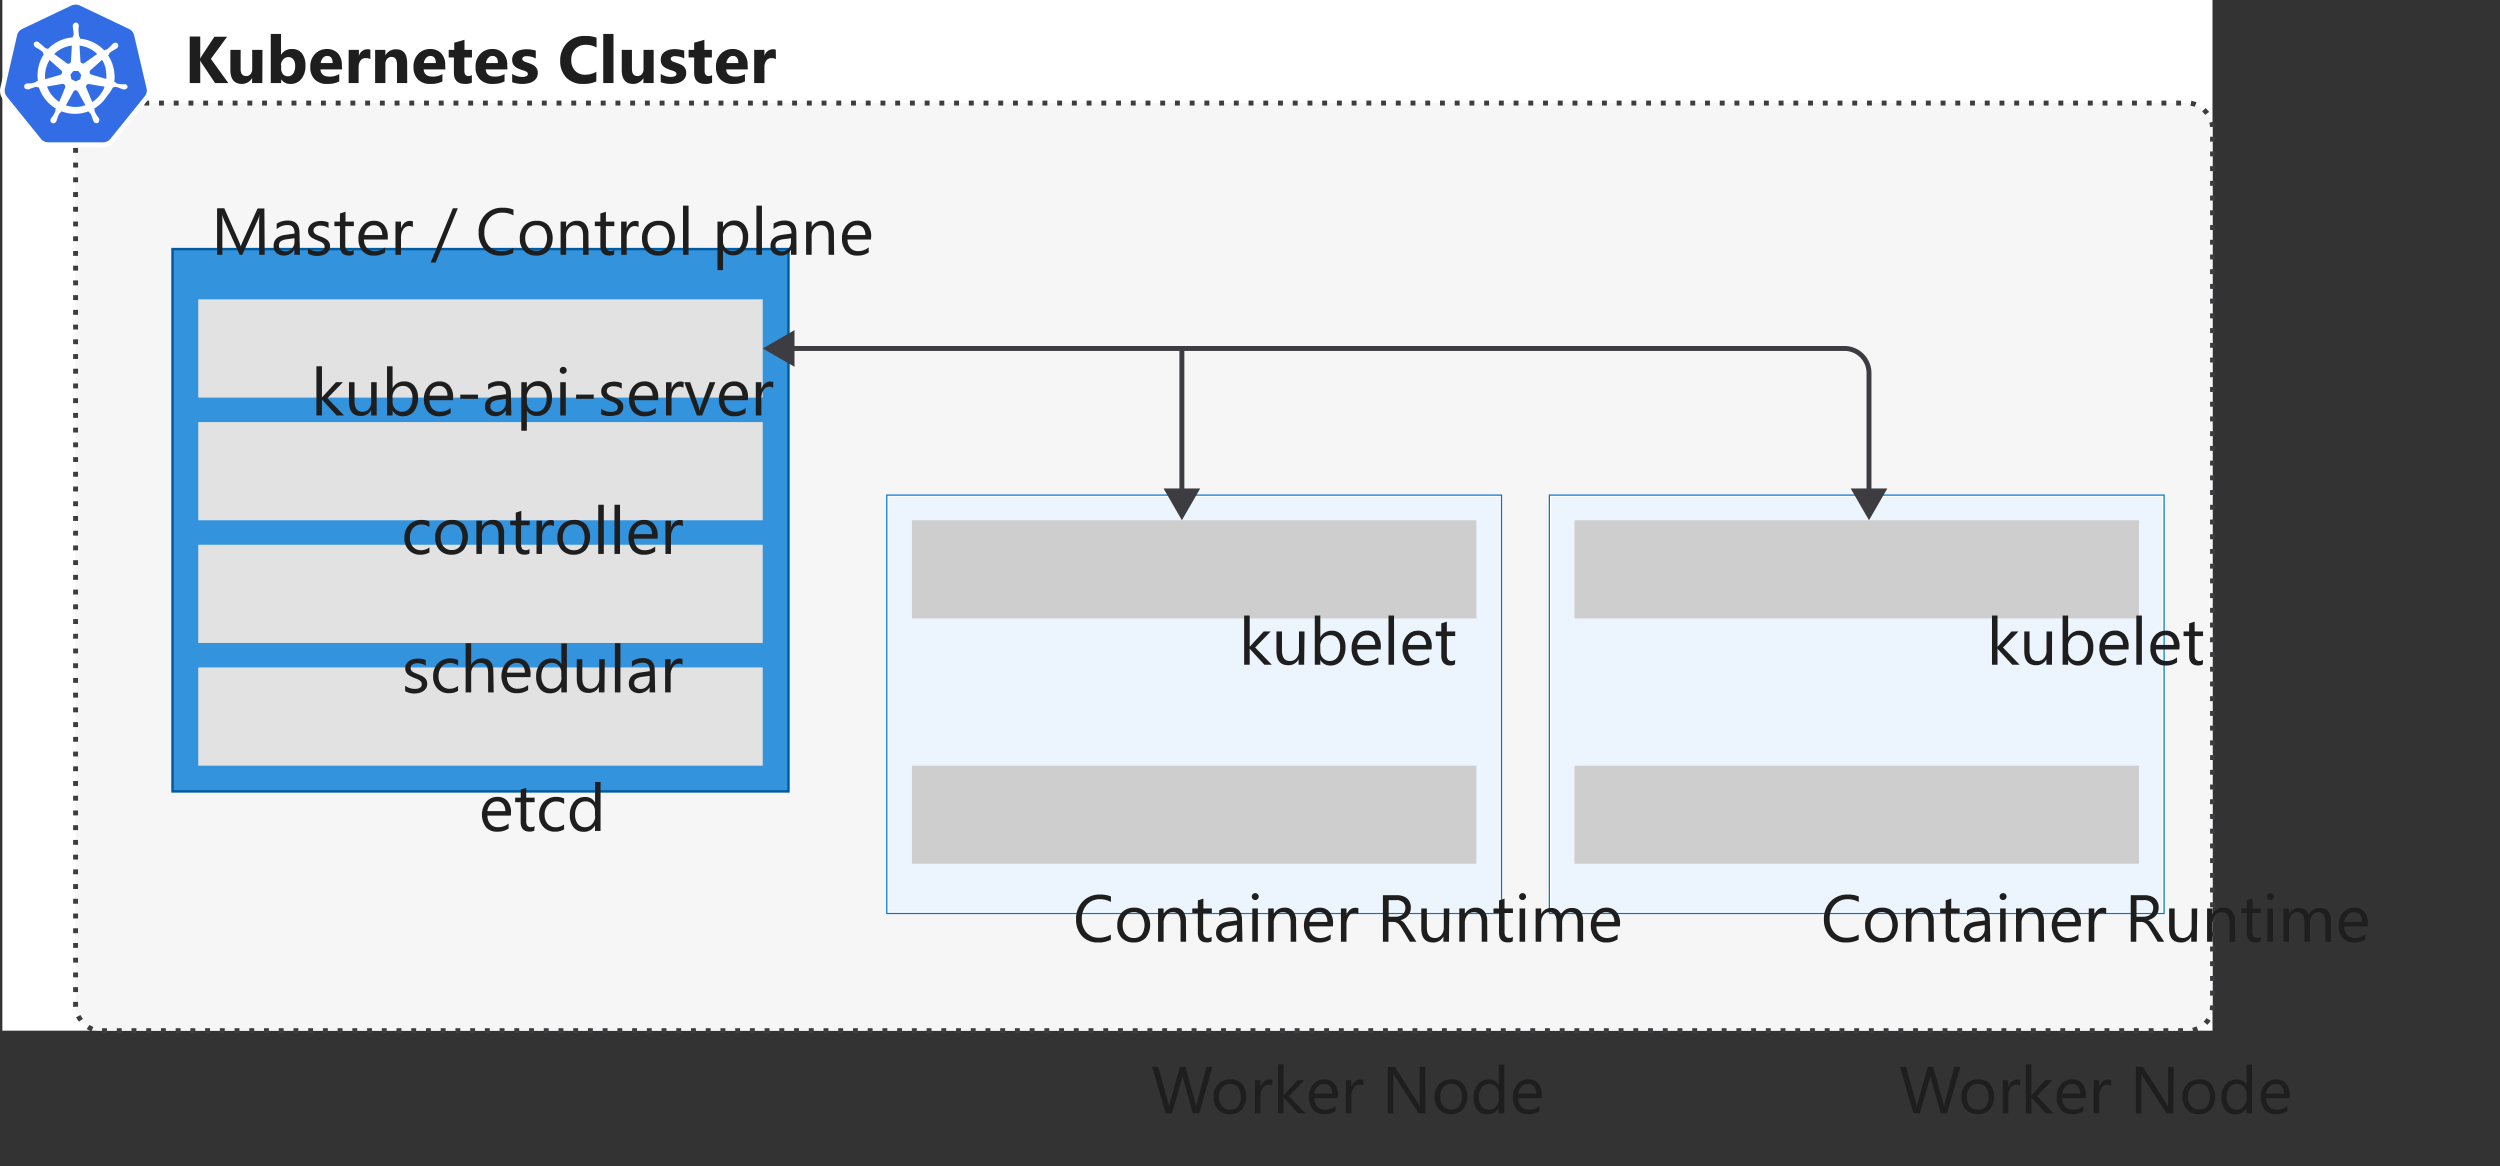 <?xml version="1.0" encoding="UTF-8" standalone="no"?>
<svg
   xmlns:dc="http://purl.org/dc/elements/1.1/"
   xmlns:cc="http://creativecommons.org/ns#"
   xmlns:rdf="http://www.w3.org/1999/02/22-rdf-syntax-ns#"
   xmlns:svg="http://www.w3.org/2000/svg"
   xmlns="http://www.w3.org/2000/svg"
   xmlns:sodipodi="http://sodipodi.sourceforge.net/DTD/sodipodi-0.dtd"
   xmlns:inkscape="http://www.inkscape.org/namespaces/inkscape"
   inkscape:version="1.0beta2 (2b71d25, 2019-12-03)"
   sodipodi:docname="3-cluster-arch-components.svg"
   id="svg1237"
   version="1.1"
   viewBox="0 0 451.31 210.5">
  <rect x="0" y="0" width="451.31" height="210.5" fill="#333333" stroke="none"/>
  <defs
     id="defs1241" />
  <sodipodi:namedview
     inkscape:current-layer="svg1237"
     inkscape:window-maximized="0"
     inkscape:window-y="23"
     inkscape:window-x="0"
     inkscape:cy="105.25"
     inkscape:cx="225.655"
     inkscape:zoom="2.2512242"
     showgrid="false"
     id="namedview1239"
     inkscape:window-height="748"
     inkscape:window-width="1647"
     inkscape:pageshadow="2"
     inkscape:pageopacity="0"
     guidetolerance="10"
     gridtolerance="10"
     objecttolerance="10"
     borderopacity="1"
     inkscape:document-rotation="0"
     bordercolor="#666666"
     pagecolor="#ffffff" />
  <g
     transform="matrix(0.886,0,0,0.886,4.8205918e-4,0)"
     id="Shapes">
    <rect
       y="0"
       id="rect833"
       fill="#fff"
       height="210"
       width="450.32"
       x="0.48" />
    <g
       id="g841">
      <rect
         id="rect835"
         fill="#fff"
         rx="5"
         height="189"
         width="435.4"
         y="21"
         x="15.4" />
      <rect
         id="rect837"
         opacity="0.05"
         fill="#3c3c41"
         rx="5"
         height="189"
         width="435.4"
         y="21"
         x="15.4" />
      <rect
         id="rect839"
         stroke-dasharray="1 2"
         stroke="#3c3c41"
         fill="none"
         rx="5"
         height="189"
         width="435.4"
         y="21"
         x="15.4" />
    </g>
    <g
       id="g849">
      <rect
         id="rect843"
         fill="#fff"
         height="110.5"
         width="125.5"
         y="50.75"
         x="35.15" />
      <rect
         id="rect845"
         opacity="0.8"
         fill="#0078d4"
         height="110.5"
         width="125.5"
         y="50.75"
         x="35.15" />
      <path
         inkscape:connector-curvature="0"
         id="path847"
         fill="#005ba1"
         d="M 160.4,51 V 161 H 35.4 V 51 h 125 m 0.5,-0.5 h -126 v 111 h 126 z" />
    </g>
    <g
       id="g855">
      <rect
         id="rect851"
         fill="#fff"
         height="20"
         width="115"
         y="61"
         x="40.4" />
      <rect
         id="rect853"
         opacity="0.15"
         fill="#3c3c41"
         height="20"
         width="115"
         y="61"
         x="40.4" />
    </g>
    <g
       id="g861">
      <rect
         id="rect857"
         fill="#fff"
         height="20"
         width="115"
         y="86"
         x="40.4" />
      <rect
         id="rect859"
         opacity="0.15"
         fill="#3c3c41"
         height="20"
         width="115"
         y="86"
         x="40.4" />
    </g>
    <g
       id="g867">
      <rect
         id="rect863"
         fill="#fff"
         height="20"
         width="115"
         y="111"
         x="40.4" />
      <rect
         id="rect865"
         opacity="0.15"
         fill="#3c3c41"
         height="20"
         width="115"
         y="111"
         x="40.4" />
    </g>
    <g
       id="g877">
      <rect
         id="rect869"
         fill="#fff"
         height="84.75"
         width="124.75"
         y="101.13"
         x="180.93" />
      <rect
         id="rect871"
         opacity="0.15"
         fill="#83b9f9"
         height="84.75"
         width="124.75"
         y="101.13"
         x="180.93" />
      <path
         inkscape:connector-curvature="0"
         id="path873"
         fill="#fff"
         d="m 305.56,101.25 v 84.5 h -124.5 v -84.5 h 124.5 m 0.25,-0.25 h -125 v 85 h 125 z" />
      <path
         inkscape:connector-curvature="0"
         id="path875"
         fill="#0078d4"
         d="m 305.81,101 v 85 h -125 v -85 h 125 m 0.25,-0.25 h -125.5 v 85.5 h 125.5 z" />
    </g>
    <g
       id="g883">
      <rect
         id="rect879"
         fill="#fff"
         height="20"
         width="115"
         y="106"
         x="185.81" />
      <rect
         id="rect881"
         opacity="0.25"
         fill="#3c3c41"
         height="20"
         width="115"
         y="106"
         x="185.81" />
    </g>
    <g
       id="g889">
      <rect
         id="rect885"
         fill="#fff"
         height="20"
         width="115"
         y="156"
         x="185.81" />
      <rect
         id="rect887"
         opacity="0.25"
         fill="#3c3c41"
         height="20"
         width="115"
         y="156"
         x="185.81" />
    </g>
    <g
       id="g899">
      <rect
         id="rect891"
         fill="#fff"
         height="84.75"
         width="124.75"
         y="101.13"
         x="315.93" />
      <rect
         id="rect893"
         opacity="0.15"
         fill="#83b9f9"
         height="84.75"
         width="124.75"
         y="101.13"
         x="315.93" />
      <path
         inkscape:connector-curvature="0"
         id="path895"
         fill="#fff"
         d="m 440.56,101.25 v 84.5 h -124.5 v -84.5 h 124.5 m 0.25,-0.25 h -125 v 85 h 125 z" />
      <path
         inkscape:connector-curvature="0"
         id="path897"
         fill="#0078d4"
         d="m 440.81,101 v 85 h -125 v -85 h 125 m 0.25,-0.25 h -125.5 v 85.5 h 125.5 z" />
    </g>
    <g
       id="g905">
      <rect
         id="rect901"
         fill="#fff"
         height="20"
         width="115"
         y="106"
         x="320.81" />
      <rect
         id="rect903"
         opacity="0.25"
         fill="#3c3c41"
         height="20"
         width="115"
         y="106"
         x="320.81" />
    </g>
    <g
       id="g911">
      <rect
         id="rect907"
         fill="#fff"
         height="20"
         width="115"
         y="156"
         x="320.81" />
      <rect
         id="rect909"
         opacity="0.25"
         fill="#3c3c41"
         height="20"
         width="115"
         y="156"
         x="320.81" />
    </g>
    <g
       id="g917">
      <rect
         id="rect913"
         fill="#fff"
         height="20"
         width="115"
         y="136"
         x="40.4" />
      <rect
         id="rect915"
         opacity="0.15"
         fill="#3c3c41"
         height="20"
         width="115"
         y="136"
         x="40.4" />
    </g>
    <g
       id="g925">
      <path
         inkscape:connector-curvature="0"
         id="path919"
         fill="#326de6"
         d="M 9.84,29.52 A 2.38,2.38 0 0 1 8,28.63 L 1,20 A 2.33,2.33 0 0 1 0.54,18 L 3,7.11 A 2.35,2.35 0 0 1 4.34,5.5 L 14.42,0.68 a 2.35,2.35 0 0 1 2.07,0 l 10.08,4.8 a 2.34,2.34 0 0 1 1.29,1.61 l 2.49,10.82 a 2.42,2.42 0 0 1 -0.45,2 l -7,8.67 a 2.41,2.41 0 0 1 -1.85,0.89 H 9.82 Z" />
      <path
         inkscape:connector-curvature="0"
         id="path921"
         fill="#fff"
         d="m 15.43,0.94 a 2,2 0 0 1 0.82,0.18 l 10.08,4.8 a 1.93,1.93 0 0 1 1,1.29 L 29.86,18 a 1.85,1.85 0 0 1 -0.38,1.63 l -7,8.67 A 1.93,1.93 0 0 1 21,29 H 9.84 a 1.93,1.93 0 0 1 -1.5,-0.71 l -7,-8.67 A 2,2 0 0 1 1,18 L 3.48,7.21 a 1.89,1.89 0 0 1 1,-1.29 L 14.6,1.1 A 2.4,2.4 0 0 1 15.43,0.94 Z M 15.43,0 V 0 A 3,3 0 0 0 14.2,0.28 L 4.12,5.1 A 2.8,2.8 0 0 0 2.57,7 L 0.08,17.85 a 2.84,2.84 0 0 0 0.55,2.43 l 7,8.66 A 2.79,2.79 0 0 0 9.82,30 H 21 a 2.81,2.81 0 0 0 2.21,-1.06 l 7,-8.66 a 2.8,2.8 0 0 0 0.56,-2.43 L 28.24,7 A 2.82,2.82 0 0 0 26.69,5.1 L 16.65,0.28 A 2.87,2.87 0 0 0 15.43,0 Z" />
      <path
         inkscape:connector-curvature="0"
         id="path923"
         fill="#fff"
         d="m 25.53,17.17 v 0 c 0,0 0,0 0,0 h -0.12 a 2.6,2.6 0 0 0 -0.37,0 0.75,0.75 0 0 1 -0.2,0 v 0 a 5.28,5.28 0 0 1 -1.08,-0.18 0.39,0.39 0 0 1 -0.22,-0.22 c 0,0 0,0 0,0 v 0 l -0.26,-0.08 a 7.8,7.8 0 0 0 -0.14,-2.8 8.07,8.07 0 0 0 -1.11,-2.61 l 0.2,-0.18 v 0 a 0.45,0.45 0 0 1 0.1,-0.3 5.7,5.7 0 0 1 0.89,-0.62 v 0 l 0.18,-0.1 a 3,3 0 0 0 0.34,-0.2 l 0.1,-0.08 c 0,0 0,0 0,0 v 0 A 0.66,0.66 0 0 0 23.98,8.91 0.57,0.57 0 0 0 23.52,8.69 0.74,0.74 0 0 0 23.08,8.85 v 0 0 c 0,0 -0.06,0.06 -0.1,0.08 A 1.57,1.57 0 0 0 22.73,9.2 0.92,0.92 0 0 1 22.59,9.34 v 0 a 5.08,5.08 0 0 1 -0.8,0.72 0.32,0.32 0 0 1 -0.18,0.06 0.25,0.25 0 0 1 -0.12,0 v 0 l -0.24,0.16 A 9.71,9.71 0 0 0 20.43,9.52 8,8 0 0 0 16.27,7.87 v -0.26 0 A 0.42,0.42 0 0 1 16.11,7.35 6.83,6.83 0 0 1 16,6 v 0 a 0.71,0.71 0 0 1 0,-0.2 c 0,-0.12 0,-0.24 0.06,-0.38 v -0.16 0 A 0.65,0.65 0 0 0 15.44,4.6 0.62,0.62 0 0 0 15.01,4.8 0.63,0.63 0 0 0 14.83,5.26 v 0 0.16 a 1.16,1.16 0 0 0 0.06,0.38 c 0,0.06 0,0.12 0,0.2 V 6 A 5,5 0 0 1 15,7.09 0.42,0.42 0 0 1 14.84,7.35 v 0 0 0.26 A 10,10 0 0 0 13.76,7.77 7.64,7.64 0 0 0 9.76,10 L 9.56,9.86 v 0 H 9.44 A 0.32,0.32 0 0 1 9.26,9.8 5.3,5.3 0 0 1 8.46,9.06 v 0 A 0.92,0.92 0 0 0 8.28,9 2.2,2.2 0 0 0 8,8.71 L 7.9,8.63 c 0,0 0,0 0,0 v 0 A 0.67,0.67 0 0 0 7.47,8.47 0.57,0.57 0 0 0 7,8.65 0.66,0.66 0 0 0 7.14,9.54 v 0 c 0,0 0,0 0,0 0,0 0.06,0.06 0.1,0.08 a 3,3 0 0 0 0.34,0.2 l 0.17,0.1 v 0 a 5.83,5.83 0 0 1 0.9,0.62 0.37,0.37 0 0 1 0.1,0.3 v 0 0 l 0.2,0.18 a 0.7,0.7 0 0 0 -0.1,0.16 7.76,7.76 0 0 0 -1.12,5.25 l -0.25,0.08 c 0,0 0,0 0,0 A 0.47,0.47 0 0 1 7.26,16.73 5.05,5.05 0 0 1 6.19,17 v 0 A 0.68,0.68 0 0 0 6,17 2.73,2.73 0 0 0 5.62,17 H 5.5 a 0.07,0.07 0 0 0 -0.06,0 v 0 a 0.66,0.66 0 0 0 -0.51,0.74 0.6,0.6 0 0 0 0.63,0.46 0.44,0.44 0 0 0 0.16,0 v 0 c 0,0 0,0 0,0 H 5.84 A 1.92,1.92 0 0 0 6.2,18.06 L 6.39,18 v 0 a 4.91,4.91 0 0 1 1,-0.3 v 0 a 0.41,0.41 0 0 1 0.25,0.1 c 0,0 0,0 0,0 v 0 h 0.28 a 7.9,7.9 0 0 0 2.61,3.74 8.1,8.1 0 0 0 0.86,0.58 l -0.12,0.26 c 0,0 0,0 0,0 a 0.41,0.41 0 0 1 0,0.32 5.64,5.64 0 0 1 -0.52,0.94 v 0 c 0,0.05 -0.08,0.09 -0.12,0.15 -0.04,0.06 -0.14,0.2 -0.22,0.32 a 0.44,0.44 0 0 0 -0.06,0.1 v 0 a 0.63,0.63 0 0 0 0.26,0.86 0.53,0.53 0 0 0 0.24,0.06 0.72,0.72 0 0 0 0.6,-0.38 v 0 a 0.44,0.44 0 0 1 0.06,-0.1 3.79,3.79 0 0 0 0.12,-0.36 l 0.06,-0.18 v 0 a 4.6,4.6 0 0 1 0.42,-1 0.51,0.51 0 0 1 0.26,-0.18 c 0,0 0,0 0,0 v 0 l 0.13,-0.26 a 7.8,7.8 0 0 0 2.79,0.52 7.26,7.26 0 0 0 1.74,-0.2 8.73,8.73 0 0 0 1,-0.3 l 0.12,0.22 v 0 a 0.37,0.37 0 0 1 0.26,0.18 6.7,6.7 0 0 1 0.42,1 v 0 l 0.06,0.18 a 2.53,2.53 0 0 0 0.12,0.36 l 0.06,0.1 v 0 a 0.68,0.68 0 0 0 0.6,0.38 0.46,0.46 0 0 0 0.23,-0.06 0.6,0.6 0 0 0 0.3,-0.36 0.72,0.72 0 0 0 0,-0.5 v 0 c 0,0 0,0 0,0 a 0.44,0.44 0 0 0 -0.06,-0.1 1.81,1.81 0 0 0 -0.22,-0.32 0.83,0.83 0 0 0 -0.11,-0.15 v 0 a 4.49,4.49 0 0 1 -0.52,-0.94 0.56,0.56 0 0 1 0,-0.32 c 0,0 0,0 0,0 v 0 l -0.1,-0.24 A 7.78,7.78 0 0 0 21.82,19.55 7.65,7.65 0 0 0 23,17.79 h 0.24 c 0,0 0,0 0,0 a 0.51,0.51 0 0 1 0.26,-0.1 v 0 a 4.91,4.91 0 0 1 1,0.3 v 0 l 0.18,0.08 a 1.92,1.92 0 0 0 0.36,0.14 h 0.11 a 0.07,0.07 0 0 1 0.06,0 v 0 a 0.44,0.44 0 0 0 0.16,0 0.67,0.67 0 0 0 0.64,-0.46 0.77,0.77 0 0 0 -0.58,-0.66 z m -9.22,-1 -0.88,0.41 -0.87,-0.41 -0.22,-0.94 0.6,-0.76 h 1 l 0.6,0.76 -0.2,0.94 z m 5.2,-2.08 a 6.31,6.31 0 0 1 0.14,2 l -3,-0.88 a 0.54,0.54 0 0 1 -0.38,-0.64 0.48,0.48 0 0 1 0.12,-0.22 l 2.41,-2.17 a 6.46,6.46 0 0 1 0.76,1.89 z M 19.8,11 17.19,12.85 a 0.53,0.53 0 0 1 -0.7,-0.12 0.44,0.44 0 0 1 -0.1,-0.22 L 16.21,9.3 A 6,6 0 0 1 19.8,11 Z M 14,9.4 14.64,9.28 14.46,12.47 a 0.55,0.55 0 0 1 -0.54,0.52 0.48,0.48 0 0 1 -0.24,-0.06 L 11.05,11 A 6.07,6.07 0 0 1 14,9.4 Z m -3.9,2.83 2.37,2.11 a 0.55,0.55 0 0 1 0.06,0.74 0.4,0.4 0 0 1 -0.24,0.16 l -3.09,0.9 a 6.41,6.41 0 0 1 0.9,-3.91 z m -0.54,5.4 3.16,-0.54 a 0.54,0.54 0 0 1 0.56,0.42 0.57,0.57 0 0 1 0,0.32 v 0 l -1.21,2.93 A 6.3,6.3 0 0 1 9.58,17.63 Z m 7.27,4 a 6.53,6.53 0 0 1 -1.4,0.16 6.76,6.76 0 0 1 -2,-0.32 L 15,18.59 a 0.51,0.51 0 0 1 0.63,-0.14 0.85,0.85 0 0 1 0.24,0.22 v 0 l 1.54,2.76 c -0.18,0.06 -0.38,0.1 -0.58,0.16 z m 3.88,-2.77 A 6.32,6.32 0 0 1 18.8,20.8 l -1.25,-3 a 0.54,0.54 0 0 1 0.27,-0.62 0.64,0.64 0 0 1 0.28,-0.06 l 3.19,0.54 a 3.86,3.86 0 0 1 -0.58,1.21 z" />
    </g>
    <g
       id="g933">
      <path
         inkscape:connector-curvature="0"
         id="path927"
         stroke-miterlimit="10"
         stroke="#3c3c41"
         fill="none"
         d="M 380.81,100.62 V 76 a 5,5 0 0 0 -5,-5 h -215" />
      <polygon
         id="polygon929"
         fill="#3c3c41"
         points="380.81,106 377.07,99.52 384.55,99.52 " />
      <polygon
         id="polygon931"
         fill="#3c3c41"
         points="155.4,71 161.88,74.74 161.88,67.26 " />
    </g>
    <g
       id="g939">
      <line
         id="line935"
         stroke-miterlimit="10"
         stroke="#3c3c41"
         fill="none"
         y2="100.62"
         x2="240.81"
         y1="71"
         x1="240.81" />
      <polygon
         id="polygon937"
         fill="#3c3c41"
         points="240.81,106 244.55,99.52 237.07,99.52 " />
    </g>
  </g>
  <g
     id="Text">
    <g
       id="g976">
      <path
         id="path942"
         fill="#1e1e1e"
         d="M41.22,15H38.83l-2.45-3.65a3.68,3.68,0,0,1-.23-.46h0V15h-1.9V6.6h1.9v4h0c.05-.11.13-.27.24-.47l2.32-3.5H41l-2.93,4Z" />
      <path
         id="path944"
         fill="#1e1e1e"
         d="M47.36,15H45.51v-.91h0a2.11,2.11,0,0,1-1.83,1.06c-1.39,0-2.09-.85-2.09-2.53V9h1.85v3.46c0,.84.33,1.27,1,1.27a1,1,0,0,0,.79-.35,1.41,1.41,0,0,0,.3-1V9h1.85Z" />
      <path
         id="path946"
         fill="#1e1e1e"
         d="M50.76,14.3h0V15H48.88V6.12h1.85V9.9h0a2.2,2.2,0,0,1,2-1.05,2.16,2.16,0,0,1,1.79.8,3.49,3.49,0,0,1,.62,2.18,3.72,3.72,0,0,1-.73,2.41,2.41,2.41,0,0,1-2,.91A1.88,1.88,0,0,1,50.76,14.3Zm0-2.53v.62a1.44,1.44,0,0,0,.33,1,1.09,1.09,0,0,0,.85.38,1.14,1.14,0,0,0,1-.49,2.4,2.4,0,0,0,.34-1.39,1.9,1.9,0,0,0-.31-1.16,1.1,1.1,0,0,0-.92-.42,1.18,1.18,0,0,0-.92.42A1.58,1.58,0,0,0,50.71,11.77Z" />
      <path
         id="path948"
         fill="#1e1e1e"
         d="M61.76,12.53H57.85c.06.87.61,1.3,1.65,1.3a3.23,3.23,0,0,0,1.74-.46V14.7a4.57,4.57,0,0,1-2.17.45,3,3,0,0,1-2.25-.81,3,3,0,0,1-.8-2.25,3.19,3.19,0,0,1,.86-2.36A2.87,2.87,0,0,1,59,8.85a2.63,2.63,0,0,1,2,.78,3.05,3.05,0,0,1,.71,2.12Zm-1.71-1.14q0-1.29-1-1.29a1,1,0,0,0-.77.37,1.67,1.67,0,0,0-.39.92Z" />
      <path
         id="path950"
         fill="#1e1e1e"
         d="M66.86,10.67a1.66,1.66,0,0,0-.78-.18,1.15,1.15,0,0,0-1,.44,2,2,0,0,0-.34,1.2V15H62.94V9h1.85v1.11h0A1.6,1.6,0,0,1,66.4,8.89a1.39,1.39,0,0,1,.46.07Z" />
      <path
         id="path952"
         fill="#1e1e1e"
         d="M73.51,15H71.67V11.67c0-.93-.33-1.4-1-1.4a1,1,0,0,0-.79.37,1.4,1.4,0,0,0-.31.94V15H67.72V9h1.85V10h0a2.13,2.13,0,0,1,1.93-1.1c1.33,0,2,.83,2,2.48Z" />
      <path
         id="path954"
         fill="#1e1e1e"
         d="M80.4,12.53H76.48c.07.87.62,1.3,1.65,1.3a3.23,3.23,0,0,0,1.74-.46V14.7a4.5,4.5,0,0,1-2.16.45,3,3,0,0,1-2.26-.81,3.08,3.08,0,0,1-.8-2.25,3.19,3.19,0,0,1,.87-2.36,2.87,2.87,0,0,1,2.13-.88,2.62,2.62,0,0,1,2,.78,3,3,0,0,1,.72,2.12Zm-1.72-1.14c0-.86-.35-1.29-1-1.29a1,1,0,0,0-.77.37,1.68,1.68,0,0,0-.4.92Z" />
      <path
         id="path956"
         fill="#1e1e1e"
         d="M85.18,14.93a2.83,2.83,0,0,1-1.24.22c-1.3,0-2-.68-2-2V10.37H81V9h1V7.71l1.85-.53V9h1.35v1.37H83.83v2.42c0,.63.25.94.74.94a1.31,1.31,0,0,0,.61-.17Z" />
      <path
         id="path958"
         fill="#1e1e1e"
         d="M91.6,12.53H87.69c.06.87.61,1.3,1.65,1.3a3.23,3.23,0,0,0,1.74-.46V14.7a4.57,4.57,0,0,1-2.17.45,3,3,0,0,1-2.25-.81,3,3,0,0,1-.81-2.25,3.19,3.19,0,0,1,.87-2.36,2.87,2.87,0,0,1,2.13-.88,2.6,2.6,0,0,1,2,.78,3,3,0,0,1,.72,2.12Zm-1.71-1.14q0-1.29-1-1.29a1,1,0,0,0-.77.37,1.67,1.67,0,0,0-.39.92Z" />
      <path
         id="path960"
         fill="#1e1e1e"
         d="M92.46,14.84v-1.5a3.66,3.66,0,0,0,.91.41,3,3,0,0,0,.86.14,1.79,1.79,0,0,0,.77-.14.43.43,0,0,0,.29-.41.36.36,0,0,0-.13-.29,1.33,1.33,0,0,0-.33-.21,4.53,4.53,0,0,0-.44-.15l-.47-.16a4.68,4.68,0,0,1-.63-.29,2.09,2.09,0,0,1-.45-.36,1.47,1.47,0,0,1-.29-.48,2,2,0,0,1-.09-.64,1.6,1.6,0,0,1,.22-.86,1.75,1.75,0,0,1,.58-.6A2.85,2.85,0,0,1,94.1,9a4.53,4.53,0,0,1,1-.11,4.43,4.43,0,0,1,.81.07,7.27,7.27,0,0,1,.81.17v1.43a2.74,2.74,0,0,0-.75-.3,3.13,3.13,0,0,0-.79-.11,1.22,1.22,0,0,0-.34,0,1.1,1.1,0,0,0-.29.09.49.49,0,0,0-.19.16.34.34,0,0,0-.07.22.4.4,0,0,0,.1.28,1,1,0,0,0,.28.2,1.88,1.88,0,0,0,.38.15l.41.14a6.16,6.16,0,0,1,.67.28,1.94,1.94,0,0,1,.51.36,1.58,1.58,0,0,1,.33.48,1.63,1.63,0,0,1,.11.66,1.67,1.67,0,0,1-.23.91,1.87,1.87,0,0,1-.61.61,2.72,2.72,0,0,1-.89.35,5,5,0,0,1-1,.11A5.41,5.41,0,0,1,92.46,14.84Z" />
      <path
         id="path962"
         fill="#1e1e1e"
         d="M107.65,14.7a5.54,5.54,0,0,1-2.41.45,4,4,0,0,1-3-1.14,4.16,4.16,0,0,1-1.11-3,4.46,4.46,0,0,1,1.25-3.27,4.38,4.38,0,0,1,3.23-1.25,6,6,0,0,1,2.08.31V8.59a3.68,3.68,0,0,0-1.93-.5,2.54,2.54,0,0,0-1.91.74,2.79,2.79,0,0,0-.72,2,2.73,2.73,0,0,0,.68,1.94,2.43,2.43,0,0,0,1.85.72,4,4,0,0,0,2-.54Z" />
      <path
         id="path964"
         fill="#1e1e1e"
         d="M110.75,15H108.9V6.12h1.85Z" />
      <path
         id="path966"
         fill="#1e1e1e"
         d="M118,15h-1.85v-.91h0a2.09,2.09,0,0,1-1.83,1.06c-1.39,0-2.08-.85-2.08-2.53V9h1.84v3.46c0,.84.34,1.27,1,1.27a1,1,0,0,0,.8-.35,1.46,1.46,0,0,0,.29-1V9H118Z" />
      <path
         id="path968"
         fill="#1e1e1e"
         d="M119.28,14.84v-1.5a3.5,3.5,0,0,0,.91.41,3,3,0,0,0,.86.14,1.83,1.83,0,0,0,.77-.14.43.43,0,0,0,.29-.41.39.39,0,0,0-.13-.29,1.33,1.33,0,0,0-.33-.21c-.14-.05-.29-.11-.45-.15l-.46-.16a4.68,4.68,0,0,1-.63-.29,2.45,2.45,0,0,1-.46-.36,1.64,1.64,0,0,1-.28-.48,2,2,0,0,1-.09-.64,1.6,1.6,0,0,1,.22-.86,1.75,1.75,0,0,1,.58-.6,2.74,2.74,0,0,1,.84-.34,4.55,4.55,0,0,1,1.79,0,7.78,7.78,0,0,1,.81.17v1.43a2.94,2.94,0,0,0-.76-.3,3.06,3.06,0,0,0-.78-.11,1.34,1.34,0,0,0-.35,0,1.15,1.15,0,0,0-.28.09.43.43,0,0,0-.19.16.34.34,0,0,0-.07.22.4.4,0,0,0,.1.28.88.88,0,0,0,.28.2,2,2,0,0,0,.37.15l.42.14a7.13,7.13,0,0,1,.67.28,1.94,1.94,0,0,1,.51.36,1.58,1.58,0,0,1,.33.48,1.82,1.82,0,0,1,.11.66,1.76,1.76,0,0,1-.23.91,1.81,1.81,0,0,1-.62.61,2.66,2.66,0,0,1-.88.35,5,5,0,0,1-1,.11A5.41,5.41,0,0,1,119.28,14.84Z" />
      <path
         id="path970"
         fill="#1e1e1e"
         d="M128.55,14.93a2.83,2.83,0,0,1-1.24.22c-1.3,0-2-.68-2-2V10.37h-1V9h1V7.71l1.85-.53V9h1.35v1.37H127.2v2.42c0,.63.25.94.74.94a1.31,1.31,0,0,0,.61-.17Z" />
      <path
         id="path972"
         fill="#1e1e1e"
         d="M135,12.53h-3.91c.06.87.61,1.3,1.65,1.3a3.23,3.23,0,0,0,1.74-.46V14.7a4.57,4.57,0,0,1-2.17.45,3,3,0,0,1-2.25-.81,3,3,0,0,1-.81-2.25,3.19,3.19,0,0,1,.87-2.36,2.87,2.87,0,0,1,2.13-.88,2.64,2.64,0,0,1,2,.78,3.05,3.05,0,0,1,.71,2.12Zm-1.71-1.14q0-1.29-1-1.29a1,1,0,0,0-.77.37,1.67,1.67,0,0,0-.39.92Z" />
      <path
         id="path974"
         fill="#1e1e1e"
         d="M140.07,10.67a1.66,1.66,0,0,0-.78-.18,1.14,1.14,0,0,0-.95.44,2,2,0,0,0-.34,1.2V15h-1.85V9H138v1.11h0a1.6,1.6,0,0,1,1.58-1.22,1.39,1.39,0,0,1,.46.07Z" />
    </g>
    <g
       id="g1054">
      <path
         id="path978"
         fill="#1e1e1e"
         d="M62.11,75H60.77l-2.65-2.88h0V75h-1V66.12h1v5.63h0L60.64,69H61.9l-2.79,2.89Z" />
      <path
         id="path980"
         fill="#1e1e1e"
         d="M68,75H67v-1h0a2,2,0,0,1-1.86,1.09c-1.42,0-2.14-.85-2.14-2.55V69h1v3.43c0,1.27.48,1.9,1.45,1.9a1.47,1.47,0,0,0,1.16-.52A2,2,0,0,0,67,72.46V69h1Z" />
      <path
         id="path982"
         fill="#1e1e1e"
         d="M70.87,74.13h0V75h-1V66.12h1v3.93h0A2.3,2.3,0,0,1,73,68.86a2.2,2.2,0,0,1,1.81.81,3.32,3.32,0,0,1,.65,2.15,3.73,3.73,0,0,1-.73,2.42,2.46,2.46,0,0,1-2,.9A2,2,0,0,1,70.87,74.13Zm0-2.42v.84a1.77,1.77,0,0,0,.48,1.26,1.73,1.73,0,0,0,2.6-.15,3,3,0,0,0,.5-1.85A2.41,2.41,0,0,0,74,70.24a1.52,1.52,0,0,0-1.25-.57,1.7,1.7,0,0,0-1.35.58A2.15,2.15,0,0,0,70.85,71.71Z" />
      <path
         id="path984"
         fill="#1e1e1e"
         d="M81.77,72.24H77.53a2.3,2.3,0,0,0,.54,1.55,1.87,1.87,0,0,0,1.42.54,2.93,2.93,0,0,0,1.86-.67v.91a3.5,3.5,0,0,1-2.09.57,2.53,2.53,0,0,1-2-.82,3.36,3.36,0,0,1-.73-2.3,3.29,3.29,0,0,1,.8-2.28,2.54,2.54,0,0,1,2-.88,2.24,2.24,0,0,1,1.82.76,3.18,3.18,0,0,1,.65,2.12Zm-1-.81a1.91,1.91,0,0,0-.4-1.3,1.36,1.36,0,0,0-1.1-.46,1.56,1.56,0,0,0-1.15.48,2.25,2.25,0,0,0-.59,1.28Z" />
      <path
         id="path986"
         fill="#1e1e1e"
         d="M86.29,72h-3.2v-.76h3.2Z" />
      <path
         id="path988"
         fill="#1e1e1e"
         d="M92.31,75h-1v-.94h0a2.2,2.2,0,0,1-3.25.61,1.65,1.65,0,0,1-.51-1.26c0-1.12.66-1.78,2-2l1.8-.25q0-1.53-1.23-1.53a2.91,2.91,0,0,0-2,.74v-1a3.76,3.76,0,0,1,2-.56c1.41,0,2.11.75,2.11,2.24Zm-1-3-1.44.2a2.37,2.37,0,0,0-1,.34.93.93,0,0,0-.34.84.89.89,0,0,0,.31.71,1.2,1.2,0,0,0,.84.28,1.53,1.53,0,0,0,1.18-.5,1.79,1.79,0,0,0,.46-1.27Z" />
      <path
         id="path990"
         fill="#1e1e1e"
         d="M95.11,74.13h0v3.63h-1V69h1v1h0a2.27,2.27,0,0,1,2.07-1.19,2.18,2.18,0,0,1,1.81.81,3.27,3.27,0,0,1,.65,2.15,3.73,3.73,0,0,1-.73,2.42,2.44,2.44,0,0,1-2,.9A2,2,0,0,1,95.11,74.13Zm0-2.42v.84a1.77,1.77,0,0,0,.48,1.26,1.72,1.72,0,0,0,2.59-.15,3,3,0,0,0,.5-1.85,2.41,2.41,0,0,0-.46-1.57,1.54,1.54,0,0,0-1.26-.57,1.68,1.68,0,0,0-1.34.58A2.15,2.15,0,0,0,95.09,71.71Z" />
      <path
         id="path992"
         fill="#1e1e1e"
         d="M101.67,67.48a.6.6,0,0,1-.44-.18.59.59,0,0,1-.18-.44.61.61,0,0,1,.18-.45.6.6,0,0,1,.44-.18.62.62,0,0,1,.63.63.63.63,0,0,1-.63.62Zm.47,7.52h-1V69h1Z" />
      <path
         id="path994"
         fill="#1e1e1e"
         d="M107.16,72H104v-.76h3.2Z" />
      <path
         id="path996"
         fill="#1e1e1e"
         d="M108.52,74.78v-1a2.82,2.82,0,0,0,1.73.58c.84,0,1.27-.28,1.27-.84a.76.76,0,0,0-.11-.41,1,1,0,0,0-.3-.29,1.94,1.94,0,0,0-.43-.24l-.54-.21c-.26-.11-.49-.21-.7-.32a2.22,2.22,0,0,1-.5-.36,1.35,1.35,0,0,1-.3-.46,1.62,1.62,0,0,1-.11-.61,1.39,1.39,0,0,1,.2-.74,1.78,1.78,0,0,1,.51-.55A2.49,2.49,0,0,1,110,69a3.56,3.56,0,0,1,2.24.16v1a2.68,2.68,0,0,0-1.52-.43,1.88,1.88,0,0,0-.49.06,1.4,1.4,0,0,0-.37.17,1,1,0,0,0-.24.27.77.77,0,0,0-.08.34.87.87,0,0,0,.08.39,1,1,0,0,0,.25.29,2.11,2.11,0,0,0,.4.22l.53.22a6.21,6.21,0,0,1,.72.31,2.82,2.82,0,0,1,.54.36,1.41,1.41,0,0,1,.34.47,1.46,1.46,0,0,1,.12.62,1.51,1.51,0,0,1-.2.78,1.58,1.58,0,0,1-.52.54A2.5,2.5,0,0,1,111,75a3.68,3.68,0,0,1-.89.1A3.39,3.39,0,0,1,108.52,74.78Z" />
      <path
         id="path998"
         fill="#1e1e1e"
         d="M118.8,72.24h-4.24a2.3,2.3,0,0,0,.54,1.55,1.88,1.88,0,0,0,1.42.54,2.89,2.89,0,0,0,1.86-.67v.91a3.47,3.47,0,0,1-2.09.57,2.53,2.53,0,0,1-2-.82,3.35,3.35,0,0,1-.72-2.3,3.28,3.28,0,0,1,.79-2.28,2.54,2.54,0,0,1,2-.88,2.24,2.24,0,0,1,1.82.76,3.18,3.18,0,0,1,.65,2.12Zm-1-.81a1.91,1.91,0,0,0-.4-1.3,1.36,1.36,0,0,0-1.1-.46,1.56,1.56,0,0,0-1.15.48,2.25,2.25,0,0,0-.59,1.28Z" />
      <path
         id="path1000"
         fill="#1e1e1e"
         d="M123.38,70a1.18,1.18,0,0,0-.73-.19,1.2,1.2,0,0,0-1,.58,2.64,2.64,0,0,0-.42,1.58V75h-1V69h1v1.24h0a2,2,0,0,1,.62-1,1.43,1.43,0,0,1,1-.36,1.41,1.41,0,0,1,.57.09Z" />
      <path
         id="path1002"
         fill="#1e1e1e"
         d="M129.14,69l-2.39,6h-.94l-2.28-6h1.06l1.52,4.36a4.27,4.27,0,0,1,.21.84h0a4,4,0,0,1,.18-.82l1.6-4.38Z" />
      <path
         id="path1004"
         fill="#1e1e1e"
         d="M135,72.24h-4.23a2.21,2.21,0,0,0,.54,1.55,1.85,1.85,0,0,0,1.41.54,2.94,2.94,0,0,0,1.87-.67v.91a3.52,3.52,0,0,1-2.09.57,2.52,2.52,0,0,1-2-.82,3.81,3.81,0,0,1,.07-4.58,2.51,2.51,0,0,1,2-.88,2.25,2.25,0,0,1,1.82.76,3.18,3.18,0,0,1,.64,2.12Zm-1-.81a2,2,0,0,0-.4-1.3,1.37,1.37,0,0,0-1.1-.46,1.55,1.55,0,0,0-1.15.48,2.19,2.19,0,0,0-.59,1.28Z" />
      <path
         id="path1006"
         fill="#1e1e1e"
         d="M139.58,70a1.18,1.18,0,0,0-.73-.19,1.23,1.23,0,0,0-1,.58,2.72,2.72,0,0,0-.41,1.58V75h-1V69h1v1.24h0a2.12,2.12,0,0,1,.63-1,1.4,1.4,0,0,1,.94-.36,1.5,1.5,0,0,1,.58.09Z" />
      <path
         id="path1008"
         fill="#1e1e1e"
         d="M77.52,99.72a3.1,3.1,0,0,1-1.64.42,2.72,2.72,0,0,1-2.07-.83A3,3,0,0,1,73,97.14a3.3,3.3,0,0,1,.85-2.38,3,3,0,0,1,2.27-.9,3.23,3.23,0,0,1,1.39.29v1a2.38,2.38,0,0,0-1.43-.47,2,2,0,0,0-1.51.66A2.5,2.5,0,0,0,74,97.06a2.36,2.36,0,0,0,.56,1.66,1.89,1.89,0,0,0,1.48.61,2.39,2.39,0,0,0,1.48-.52Z" />
      <path
         id="path1010"
         fill="#1e1e1e"
         d="M81.48,100.14a2.77,2.77,0,0,1-2.12-.84,3.11,3.11,0,0,1-.8-2.23,3.25,3.25,0,0,1,.83-2.36,3,3,0,0,1,2.23-.85,2.68,2.68,0,0,1,2.1.83,3.77,3.77,0,0,1-.06,4.59A2.87,2.87,0,0,1,81.48,100.14Zm.07-5.47a1.81,1.81,0,0,0-1.46.63A2.59,2.59,0,0,0,79.55,97a2.46,2.46,0,0,0,.54,1.68,1.85,1.85,0,0,0,1.46.61,1.75,1.75,0,0,0,1.43-.6,3.23,3.23,0,0,0,0-3.45A1.73,1.73,0,0,0,81.55,94.67Z" />
      <path
         id="path1012"
         fill="#1e1e1e"
         d="M91,100H90V96.58c0-1.28-.46-1.91-1.39-1.91a1.5,1.5,0,0,0-1.19.54A2,2,0,0,0,87,96.58V100H86V94h1v1h0a2.16,2.16,0,0,1,2-1.14,1.82,1.82,0,0,1,1.5.64A2.79,2.79,0,0,1,91,96.33Z" />
      <path
         id="path1014"
         fill="#1e1e1e"
         d="M95.58,99.94a1.82,1.82,0,0,1-.9.19c-1.05,0-1.57-.59-1.57-1.76V94.82h-1V94h1V92.54l1-.32V94h1.51v.82H94.07V98.2a1.38,1.38,0,0,0,.2.86.83.83,0,0,0,.68.26,1.05,1.05,0,0,0,.63-.2Z" />
      <path
         id="path1016"
         fill="#1e1e1e"
         d="M100,95a1.18,1.18,0,0,0-.73-.19,1.2,1.2,0,0,0-1,.58,2.64,2.64,0,0,0-.42,1.58V100h-1V94h1v1.24h0a2,2,0,0,1,.62-1,1.43,1.43,0,0,1,1-.36A1.41,1.41,0,0,1,100,94Z" />
      <path
         id="path1018"
         fill="#1e1e1e"
         d="M103.54,100.14a2.77,2.77,0,0,1-2.12-.84,3.11,3.11,0,0,1-.8-2.23,3.25,3.25,0,0,1,.83-2.36,3,3,0,0,1,2.23-.85,2.68,2.68,0,0,1,2.1.83,3.77,3.77,0,0,1-.06,4.59A2.87,2.87,0,0,1,103.54,100.14Zm.07-5.47a1.81,1.81,0,0,0-1.46.63,2.59,2.59,0,0,0-.54,1.74,2.46,2.46,0,0,0,.54,1.68,1.86,1.86,0,0,0,1.46.61,1.75,1.75,0,0,0,1.43-.6,3.23,3.23,0,0,0,0-3.45A1.73,1.73,0,0,0,103.61,94.67Z" />
      <path
         id="path1020"
         fill="#1e1e1e"
         d="M109,100h-1V91.12h1Z" />
      <path
         id="path1022"
         fill="#1e1e1e"
         d="M111.93,100h-1V91.12h1Z" />
      <path
         id="path1024"
         fill="#1e1e1e"
         d="M118.7,97.24h-4.24a2.3,2.3,0,0,0,.54,1.55,1.88,1.88,0,0,0,1.42.54,2.89,2.89,0,0,0,1.86-.67v.91a3.47,3.47,0,0,1-2.09.57,2.53,2.53,0,0,1-2-.82,3.35,3.35,0,0,1-.72-2.3,3.28,3.28,0,0,1,.79-2.28,2.54,2.54,0,0,1,2-.88,2.24,2.24,0,0,1,1.82.76,3.18,3.18,0,0,1,.65,2.12Zm-1-.81a1.91,1.91,0,0,0-.4-1.3,1.36,1.36,0,0,0-1.1-.46,1.56,1.56,0,0,0-1.15.48,2.25,2.25,0,0,0-.59,1.28Z" />
      <path
         id="path1026"
         fill="#1e1e1e"
         d="M123.28,95a1.18,1.18,0,0,0-.73-.19,1.2,1.2,0,0,0-1,.58,2.64,2.64,0,0,0-.42,1.58V100h-1V94h1v1.24h0a2,2,0,0,1,.62-1,1.43,1.43,0,0,1,.95-.36,1.41,1.41,0,0,1,.57.09Z" />
      <path
         id="path1028"
         fill="#1e1e1e"
         d="M73.14,124.78v-1a2.84,2.84,0,0,0,1.73.58c.84,0,1.27-.28,1.27-.84a.76.76,0,0,0-.11-.41,1,1,0,0,0-.29-.29,2.28,2.28,0,0,0-.44-.24l-.53-.21a6.76,6.76,0,0,1-.7-.32,2.29,2.29,0,0,1-.51-.36,1.35,1.35,0,0,1-.3-.46,1.62,1.62,0,0,1-.11-.61,1.39,1.39,0,0,1,.2-.74,1.78,1.78,0,0,1,.51-.55,2.49,2.49,0,0,1,.74-.33,3.41,3.41,0,0,1,.85-.11,3.46,3.46,0,0,1,1.4.27v1a2.74,2.74,0,0,0-1.53-.43,1.75,1.75,0,0,0-.48.06,1.33,1.33,0,0,0-.38.17,1,1,0,0,0-.24.27.77.77,0,0,0-.08.34.87.87,0,0,0,.08.39,1,1,0,0,0,.25.29,2.11,2.11,0,0,0,.4.22l.53.22a6.21,6.21,0,0,1,.72.31,2.82,2.82,0,0,1,.54.36,1.41,1.41,0,0,1,.34.47,1.46,1.46,0,0,1,.12.62,1.42,1.42,0,0,1-.2.78,1.58,1.58,0,0,1-.52.54,2.5,2.5,0,0,1-.76.33,3.68,3.68,0,0,1-.89.1A3.41,3.41,0,0,1,73.14,124.78Z" />
      <path
         id="path1030"
         fill="#1e1e1e"
         d="M82.69,124.72a3.1,3.1,0,0,1-1.64.42,2.72,2.72,0,0,1-2.07-.83,3,3,0,0,1-.79-2.17,3.3,3.3,0,0,1,.85-2.38,3,3,0,0,1,2.26-.9,3.24,3.24,0,0,1,1.4.29v1a2.4,2.4,0,0,0-1.43-.47,1.93,1.93,0,0,0-1.51.66,2.5,2.5,0,0,0-.59,1.73,2.36,2.36,0,0,0,.56,1.66,1.87,1.87,0,0,0,1.48.61,2.41,2.41,0,0,0,1.48-.52Z" />
      <path
         id="path1032"
         fill="#1e1e1e"
         d="M89.12,125h-1v-3.46c0-1.25-.46-1.87-1.39-1.87a1.53,1.53,0,0,0-1.19.54,2,2,0,0,0-.48,1.39V125h-1v-8.88h1V120h0a2.19,2.19,0,0,1,2-1.14c1.36,0,2,.81,2,2.44Z" />
      <path
         id="path1034"
         fill="#1e1e1e"
         d="M95.75,122.24H91.52a2.21,2.21,0,0,0,.54,1.55,1.85,1.85,0,0,0,1.41.54,2.94,2.94,0,0,0,1.87-.67v.91a3.52,3.52,0,0,1-2.09.57,2.52,2.52,0,0,1-2-.82,3.81,3.81,0,0,1,.07-4.58,2.51,2.51,0,0,1,2-.88,2.25,2.25,0,0,1,1.82.76,3.18,3.18,0,0,1,.64,2.12Zm-1-.81a2,2,0,0,0-.4-1.3,1.37,1.37,0,0,0-1.1-.46,1.59,1.59,0,0,0-1.16.48,2.24,2.24,0,0,0-.58,1.28Z" />
      <path
         id="path1036"
         fill="#1e1e1e"
         d="M102.33,125h-1v-1h0a2.21,2.21,0,0,1-2.06,1.16,2.24,2.24,0,0,1-1.81-.81,3.28,3.28,0,0,1-.67-2.19,3.57,3.57,0,0,1,.75-2.38,2.46,2.46,0,0,1,2-.9,1.91,1.91,0,0,1,1.8,1h0v-3.71h1Zm-1-2.71v-.89a1.73,1.73,0,0,0-.48-1.23,1.64,1.64,0,0,0-1.22-.5,1.67,1.67,0,0,0-1.39.64,2.87,2.87,0,0,0-.5,1.78,2.54,2.54,0,0,0,.48,1.64,1.6,1.6,0,0,0,1.3.6,1.65,1.65,0,0,0,1.31-.58A2.16,2.16,0,0,0,101.37,122.29Z" />
      <path
         id="path1038"
         fill="#1e1e1e"
         d="M109.12,125h-1v-1h0a2,2,0,0,1-1.85,1.09c-1.43,0-2.15-.85-2.15-2.55V119h1v3.43c0,1.27.48,1.9,1.45,1.9a1.46,1.46,0,0,0,1.16-.52,2,2,0,0,0,.45-1.35V119h1Z" />
      <path
         id="path1040"
         fill="#1e1e1e"
         d="M112,125h-1v-8.88h1Z" />
      <path
         id="path1042"
         fill="#1e1e1e"
         d="M118.27,125h-1v-.94h0a2.2,2.2,0,0,1-3.25.61,1.64,1.64,0,0,1-.5-1.26c0-1.12.66-1.78,2-2l1.79-.25q0-1.53-1.23-1.53a2.92,2.92,0,0,0-2,.74v-1a3.76,3.76,0,0,1,2-.56c1.41,0,2.12.75,2.12,2.24Zm-1-3-1.44.2a2.43,2.43,0,0,0-1,.34.93.93,0,0,0-.34.84.89.89,0,0,0,.31.71,1.2,1.2,0,0,0,.84.28,1.53,1.53,0,0,0,1.18-.5,1.79,1.79,0,0,0,.46-1.27Z" />
      <path
         id="path1044"
         fill="#1e1e1e"
         d="M123.2,120a1.14,1.14,0,0,0-.72-.19,1.23,1.23,0,0,0-1,.58,2.64,2.64,0,0,0-.41,1.58V125h-1v-6h1v1.24h0a2.12,2.12,0,0,1,.63-1,1.54,1.54,0,0,1,1.51-.27Z" />
      <path
         id="path1046"
         fill="#1e1e1e"
         d="M92.22,147.24H88a2.21,2.21,0,0,0,.54,1.55,1.85,1.85,0,0,0,1.41.54,2.94,2.94,0,0,0,1.87-.67v.91a3.52,3.52,0,0,1-2.09.57,2.52,2.52,0,0,1-2-.82,3.83,3.83,0,0,1,.06-4.58,2.55,2.55,0,0,1,2-.88,2.25,2.25,0,0,1,1.82.76,3.18,3.18,0,0,1,.64,2.12Zm-1-.81a2,2,0,0,0-.4-1.3,1.37,1.37,0,0,0-1.1-.46,1.59,1.59,0,0,0-1.16.48,2.24,2.24,0,0,0-.58,1.28Z" />
      <path
         id="path1048"
         fill="#1e1e1e"
         d="M96.46,149.94a1.82,1.82,0,0,1-.9.19c-1,0-1.57-.59-1.57-1.76v-3.55H93V144h1v-1.46l1-.32V144h1.51v.82H95v3.38a1.45,1.45,0,0,0,.2.86.84.84,0,0,0,.68.26,1.05,1.05,0,0,0,.63-.2Z" />
      <path
         id="path1050"
         fill="#1e1e1e"
         d="M101.83,149.72a3.1,3.1,0,0,1-1.64.42,2.75,2.75,0,0,1-2.07-.83,3.06,3.06,0,0,1-.79-2.17,3.35,3.35,0,0,1,.85-2.38,3,3,0,0,1,2.27-.9,3.2,3.2,0,0,1,1.39.29v1a2.38,2.38,0,0,0-1.43-.47,1.91,1.91,0,0,0-1.5.66,2.46,2.46,0,0,0-.59,1.73,2.36,2.36,0,0,0,.55,1.66,1.91,1.91,0,0,0,1.49.61,2.38,2.38,0,0,0,1.47-.52Z" />
      <path
         id="path1052"
         fill="#1e1e1e"
         d="M108.41,150h-1v-1h0a2.21,2.21,0,0,1-2.06,1.16,2.24,2.24,0,0,1-1.81-.81,3.28,3.28,0,0,1-.67-2.19,3.57,3.57,0,0,1,.75-2.38,2.46,2.46,0,0,1,2-.9,1.91,1.91,0,0,1,1.8,1h0v-3.71h1Zm-1-2.71v-.89a1.73,1.73,0,0,0-.48-1.23,1.64,1.64,0,0,0-1.22-.5,1.67,1.67,0,0,0-1.39.64,2.87,2.87,0,0,0-.5,1.78,2.54,2.54,0,0,0,.48,1.64,1.6,1.6,0,0,0,1.3.6,1.65,1.65,0,0,0,1.31-.58A2.16,2.16,0,0,0,107.45,147.29Z" />
    </g>
    <g
       id="g1094">
      <path
         id="path1056"
         fill="#1e1e1e"
         d="M47.78,46h-1V40.36c0-.44,0-1,.08-1.63h0a5.05,5.05,0,0,1-.25.81L43.74,46h-.48l-2.87-6.41a5.64,5.64,0,0,1-.25-.86h0c0,.33,0,.88,0,1.65V46h-.95V37.6h1.3l2.58,5.86a7.92,7.92,0,0,1,.39,1h0c.17-.46.31-.8.41-1l2.63-5.83h1.23Z" />
      <path
         id="path1058"
         fill="#1e1e1e"
         d="M54.15,46h-1v-.94h0a2.2,2.2,0,0,1-3.25.61,1.65,1.65,0,0,1-.51-1.26c0-1.12.66-1.78,2-2l1.79-.25q0-1.53-1.23-1.53a2.92,2.92,0,0,0-2,.74v-1a3.76,3.76,0,0,1,2-.56c1.41,0,2.11.75,2.11,2.24Zm-1-3-1.44.2a2.43,2.43,0,0,0-1,.34.93.93,0,0,0-.34.84.89.89,0,0,0,.31.71,1.2,1.2,0,0,0,.84.28,1.53,1.53,0,0,0,1.18-.5,1.79,1.79,0,0,0,.46-1.27Z" />
      <path
         id="path1060"
         fill="#1e1e1e"
         d="M55.6,45.78v-1a2.84,2.84,0,0,0,1.73.58c.84,0,1.27-.28,1.27-.84a.76.76,0,0,0-.11-.41,1,1,0,0,0-.29-.29,2.28,2.28,0,0,0-.44-.24l-.53-.21a6.76,6.76,0,0,1-.7-.32,2.29,2.29,0,0,1-.51-.36,1.35,1.35,0,0,1-.3-.46,1.62,1.62,0,0,1-.11-.61,1.39,1.39,0,0,1,.2-.74,1.78,1.78,0,0,1,.51-.55,2.49,2.49,0,0,1,.74-.33,3.41,3.41,0,0,1,.85-.11,3.46,3.46,0,0,1,1.4.27v1a2.74,2.74,0,0,0-1.53-.43,1.75,1.75,0,0,0-.48.06,1.33,1.33,0,0,0-.38.17,1,1,0,0,0-.24.27.77.77,0,0,0-.08.34.87.87,0,0,0,.08.39,1,1,0,0,0,.25.29,2.11,2.11,0,0,0,.4.22l.53.22a6.21,6.21,0,0,1,.72.31,2.82,2.82,0,0,1,.54.36,1.41,1.41,0,0,1,.34.47,1.46,1.46,0,0,1,.12.62,1.42,1.42,0,0,1-.2.78,1.58,1.58,0,0,1-.52.54,2.5,2.5,0,0,1-.76.33,3.68,3.68,0,0,1-.89.1A3.41,3.41,0,0,1,55.6,45.78Z" />
      <path
         id="path1062"
         fill="#1e1e1e"
         d="M63.84,45.94a1.8,1.8,0,0,1-.9.19c-1,0-1.57-.59-1.57-1.76V40.82h-1V40h1V38.54l1-.32V40h1.51v.82H62.33V44.2a1.45,1.45,0,0,0,.2.86.84.84,0,0,0,.68.26,1,1,0,0,0,.63-.2Z" />
      <path
         id="path1064"
         fill="#1e1e1e"
         d="M70,43.24H65.71a2.25,2.25,0,0,0,.54,1.55,1.87,1.87,0,0,0,1.42.54,2.93,2.93,0,0,0,1.86-.67v.91a3.5,3.5,0,0,1-2.09.57,2.52,2.52,0,0,1-2-.82,3.36,3.36,0,0,1-.73-2.3,3.29,3.29,0,0,1,.8-2.28,2.53,2.53,0,0,1,2-.88,2.25,2.25,0,0,1,1.82.76A3.18,3.18,0,0,1,70,42.74Zm-1-.81a2,2,0,0,0-.4-1.3,1.36,1.36,0,0,0-1.1-.46,1.55,1.55,0,0,0-1.15.48,2.25,2.25,0,0,0-.59,1.28Z" />
      <path
         id="path1066"
         fill="#1e1e1e"
         d="M74.53,41a1.18,1.18,0,0,0-.73-.19,1.23,1.23,0,0,0-1,.58,2.72,2.72,0,0,0-.41,1.58V46h-1V40h1v1.24h0a2.12,2.12,0,0,1,.63-1,1.42,1.42,0,0,1,.94-.36,1.46,1.46,0,0,1,.58.09Z" />
      <path
         id="path1068"
         fill="#1e1e1e"
         d="M82.65,37.6l-4,9.79h-.9l4-9.79Z" />
      <path
         id="path1070"
         fill="#1e1e1e"
         d="M92.67,45.65a4.92,4.92,0,0,1-2.32.49A3.73,3.73,0,0,1,87.48,45a4.26,4.26,0,0,1-1.08-3,4.45,4.45,0,0,1,1.21-3.26,4.12,4.12,0,0,1,3.08-1.24,4.92,4.92,0,0,1,2,.34v1.05a4.08,4.08,0,0,0-2-.5,3.07,3.07,0,0,0-2.35,1,3.66,3.66,0,0,0-.9,2.59,3.44,3.44,0,0,0,.84,2.44,2.87,2.87,0,0,0,2.21.92,4.11,4.11,0,0,0,2.19-.57Z" />
      <path
         id="path1072"
         fill="#1e1e1e"
         d="M96.76,46.14a2.79,2.79,0,0,1-2.13-.84,3.15,3.15,0,0,1-.79-2.23,3.25,3.25,0,0,1,.83-2.36,3,3,0,0,1,2.23-.85,2.66,2.66,0,0,1,2.09.83,3.75,3.75,0,0,1,0,4.59A2.88,2.88,0,0,1,96.76,46.14Zm.07-5.47a1.84,1.84,0,0,0-1.47.63A2.59,2.59,0,0,0,94.82,43a2.46,2.46,0,0,0,.55,1.68,1.85,1.85,0,0,0,1.46.61,1.75,1.75,0,0,0,1.43-.6,3.23,3.23,0,0,0,0-3.45A1.73,1.73,0,0,0,96.83,40.67Z" />
      <path
         id="path1074"
         fill="#1e1e1e"
         d="M106.26,46h-1V42.58c0-1.28-.46-1.91-1.39-1.91a1.54,1.54,0,0,0-1.2.54,2,2,0,0,0-.47,1.37V46h-1V40h1v1h0a2.16,2.16,0,0,1,2-1.14,1.82,1.82,0,0,1,1.5.64,2.79,2.79,0,0,1,.52,1.83Z" />
      <path
         id="path1076"
         fill="#1e1e1e"
         d="M110.86,45.94a1.82,1.82,0,0,1-.9.19c-1,0-1.58-.59-1.58-1.76V40.82h-1V40h1V38.54l1-.32V40h1.52v.82h-1.52V44.2a1.37,1.37,0,0,0,.21.86.83.83,0,0,0,.68.26,1.05,1.05,0,0,0,.63-.2Z" />
      <path
         id="path1078"
         fill="#1e1e1e"
         d="M115.27,41a1.18,1.18,0,0,0-.73-.19,1.23,1.23,0,0,0-1,.58,2.72,2.72,0,0,0-.41,1.58V46h-1V40h1v1.24h0a2.12,2.12,0,0,1,.63-1,1.42,1.42,0,0,1,.94-.36,1.46,1.46,0,0,1,.58.09Z" />
      <path
         id="path1080"
         fill="#1e1e1e"
         d="M118.82,46.14a2.76,2.76,0,0,1-2.12-.84,3.11,3.11,0,0,1-.8-2.23,3.25,3.25,0,0,1,.83-2.36,3,3,0,0,1,2.23-.85,2.66,2.66,0,0,1,2.09.83,3.75,3.75,0,0,1,0,4.59A2.88,2.88,0,0,1,118.82,46.14Zm.07-5.47a1.84,1.84,0,0,0-1.47.63,2.64,2.64,0,0,0-.53,1.74,2.46,2.46,0,0,0,.54,1.68,1.85,1.85,0,0,0,1.46.61,1.75,1.75,0,0,0,1.43-.6,3.23,3.23,0,0,0,0-3.45A1.73,1.73,0,0,0,118.89,40.67Z" />
      <path
         id="path1082"
         fill="#1e1e1e"
         d="M124.3,46h-1V37.12h1Z" />
      <path
         id="path1084"
         fill="#1e1e1e"
         d="M130.52,45.13h0v3.63h-1V40h1v1h0a2.27,2.27,0,0,1,2.07-1.19,2.18,2.18,0,0,1,1.81.81,3.27,3.27,0,0,1,.66,2.15,3.74,3.74,0,0,1-.74,2.42,2.44,2.44,0,0,1-2,.9A2,2,0,0,1,130.52,45.13Zm0-2.42v.84a1.77,1.77,0,0,0,.48,1.26,1.59,1.59,0,0,0,1.23.52,1.6,1.6,0,0,0,1.37-.67,3,3,0,0,0,.49-1.85,2.41,2.41,0,0,0-.46-1.57,1.54,1.54,0,0,0-1.26-.57,1.69,1.69,0,0,0-1.34.58A2.15,2.15,0,0,0,130.5,42.71Z" />
      <path
         id="path1086"
         fill="#1e1e1e"
         d="M137.55,46h-1V37.12h1Z" />
      <path
         id="path1088"
         fill="#1e1e1e"
         d="M143.79,46h-1v-.94h0A2,2,0,0,1,141,46.14a2,2,0,0,1-1.4-.47,1.65,1.65,0,0,1-.51-1.26c0-1.12.66-1.78,2-2l1.8-.25c0-1-.41-1.53-1.24-1.53a2.9,2.9,0,0,0-2,.74v-1a3.76,3.76,0,0,1,2-.56c1.41,0,2.11.75,2.11,2.24Zm-1-3-1.45.2a2.37,2.37,0,0,0-1,.34.93.93,0,0,0-.34.84.89.89,0,0,0,.31.71,1.19,1.19,0,0,0,.83.28,1.51,1.51,0,0,0,1.18-.5,1.75,1.75,0,0,0,.47-1.27Z" />
      <path
         id="path1090"
         fill="#1e1e1e"
         d="M150.58,46h-1V42.58c0-1.28-.46-1.91-1.39-1.91a1.54,1.54,0,0,0-1.2.54,2,2,0,0,0-.47,1.37V46h-1V40h1v1h0a2.16,2.16,0,0,1,2-1.14,1.82,1.82,0,0,1,1.5.64,2.79,2.79,0,0,1,.52,1.83Z" />
      <path
         id="path1092"
         fill="#1e1e1e"
         d="M157.22,43.24H153a2.21,2.21,0,0,0,.54,1.55,1.85,1.85,0,0,0,1.42.54,2.93,2.93,0,0,0,1.86-.67v.91a3.52,3.52,0,0,1-2.09.57,2.52,2.52,0,0,1-2-.82A3.36,3.36,0,0,1,152,43a3.29,3.29,0,0,1,.8-2.28,2.53,2.53,0,0,1,2-.88,2.25,2.25,0,0,1,1.82.76,3.18,3.18,0,0,1,.65,2.12Zm-1-.81a2,2,0,0,0-.4-1.3,1.36,1.36,0,0,0-1.1-.46,1.55,1.55,0,0,0-1.15.48,2.25,2.25,0,0,0-.59,1.28Z" />
    </g>
    <g
       id="g1142">
      <path
         id="path1096"
         fill="#1e1e1e"
         d="M229.59,120h-1.34l-2.65-2.88h0V120h-1v-8.88h1v5.63h0l2.52-2.75h1.26l-2.79,2.89Z" />
      <path
         id="path1098"
         fill="#1e1e1e"
         d="M235.43,120h-1v-1h0a2,2,0,0,1-1.86,1.09c-1.43,0-2.14-.85-2.14-2.55V114h1v3.43c0,1.27.49,1.9,1.46,1.9a1.44,1.44,0,0,0,1.15-.52,1.92,1.92,0,0,0,.46-1.35V114h1Z" />
      <path
         id="path1100"
         fill="#1e1e1e"
         d="M238.35,119.13h0V120h-1v-8.88h1v3.93h0a2.3,2.3,0,0,1,2.08-1.19,2.2,2.2,0,0,1,1.81.81,3.32,3.32,0,0,1,.65,2.15,3.79,3.79,0,0,1-.73,2.42,2.46,2.46,0,0,1-2,.9A2,2,0,0,1,238.35,119.13Zm0-2.42v.84a1.77,1.77,0,0,0,.48,1.26,1.73,1.73,0,0,0,2.6-.15,3,3,0,0,0,.49-1.85,2.41,2.41,0,0,0-.46-1.57,1.52,1.52,0,0,0-1.25-.57,1.7,1.7,0,0,0-1.35.58A2.15,2.15,0,0,0,238.33,116.71Z" />
      <path
         id="path1102"
         fill="#1e1e1e"
         d="M249.25,117.24H245a2.3,2.3,0,0,0,.54,1.55,1.87,1.87,0,0,0,1.42.54,2.93,2.93,0,0,0,1.86-.67v.91a3.5,3.5,0,0,1-2.09.57,2.52,2.52,0,0,1-2-.82A3.36,3.36,0,0,1,244,117a3.29,3.29,0,0,1,.8-2.28,2.53,2.53,0,0,1,2-.88,2.25,2.25,0,0,1,1.82.76,3.18,3.18,0,0,1,.65,2.12Zm-1-.81a2,2,0,0,0-.4-1.3,1.36,1.36,0,0,0-1.1-.46,1.55,1.55,0,0,0-1.15.48,2.25,2.25,0,0,0-.59,1.28Z" />
      <path
         id="path1104"
         fill="#1e1e1e"
         d="M251.66,120h-1v-8.88h1Z" />
      <path
         id="path1106"
         fill="#1e1e1e"
         d="M258.43,117.24h-4.24a2.3,2.3,0,0,0,.54,1.55,1.87,1.87,0,0,0,1.42.54,2.91,2.91,0,0,0,1.86-.67v.91a3.5,3.5,0,0,1-2.09.57,2.53,2.53,0,0,1-2-.82,3.35,3.35,0,0,1-.72-2.3,3.28,3.28,0,0,1,.79-2.28,2.54,2.54,0,0,1,2-.88,2.24,2.24,0,0,1,1.82.76,3.18,3.18,0,0,1,.65,2.12Zm-1-.81a1.91,1.91,0,0,0-.4-1.3,1.36,1.36,0,0,0-1.1-.46,1.56,1.56,0,0,0-1.15.48,2.25,2.25,0,0,0-.59,1.28Z" />
      <path
         id="path1108"
         fill="#1e1e1e"
         d="M262.66,119.94a1.76,1.76,0,0,1-.89.19c-1,0-1.58-.59-1.58-1.76v-3.55h-1V114h1v-1.46l1-.32V114h1.51v.82h-1.51v3.38a1.37,1.37,0,0,0,.21.86.81.81,0,0,0,.68.26,1,1,0,0,0,.62-.2Z" />
      <path
         id="path1110"
         fill="#1e1e1e"
         d="M200.53,169.65a4.92,4.92,0,0,1-2.32.49,3.73,3.73,0,0,1-2.87-1.15,4.26,4.26,0,0,1-1.08-3,4.45,4.45,0,0,1,1.21-3.26,4.12,4.12,0,0,1,3.08-1.24,5,5,0,0,1,2,.34v1a4.08,4.08,0,0,0-2-.5,3.07,3.07,0,0,0-2.35,1,3.66,3.66,0,0,0-.9,2.59,3.44,3.44,0,0,0,.84,2.44,2.87,2.87,0,0,0,2.21.92,4.11,4.11,0,0,0,2.19-.57Z" />
      <path
         id="path1112"
         fill="#1e1e1e"
         d="M204.62,170.14a2.79,2.79,0,0,1-2.13-.84,3.15,3.15,0,0,1-.79-2.23,3.25,3.25,0,0,1,.83-2.36,3,3,0,0,1,2.23-.85,2.66,2.66,0,0,1,2.09.83,3.75,3.75,0,0,1,0,4.59A2.88,2.88,0,0,1,204.62,170.14Zm.07-5.47a1.84,1.84,0,0,0-1.47.63,2.59,2.59,0,0,0-.54,1.74,2.46,2.46,0,0,0,.55,1.68,1.85,1.85,0,0,0,1.46.61,1.75,1.75,0,0,0,1.43-.6,3.23,3.23,0,0,0,0-3.45A1.73,1.73,0,0,0,204.69,164.67Z" />
      <path
         id="path1114"
         fill="#1e1e1e"
         d="M214.12,170h-1v-3.42c0-1.28-.46-1.91-1.39-1.91a1.54,1.54,0,0,0-1.2.54,2,2,0,0,0-.47,1.37V170h-1v-6h1v1h0a2.16,2.16,0,0,1,2-1.14,1.83,1.83,0,0,1,1.51.64,2.79,2.79,0,0,1,.52,1.83Z" />
      <path
         id="path1116"
         fill="#1e1e1e"
         d="M218.72,169.94a1.82,1.82,0,0,1-.9.19c-1,0-1.58-.59-1.58-1.76v-3.55h-1V164h1v-1.46l1-.32V164h1.52v.82H217.2v3.38a1.37,1.37,0,0,0,.21.86.83.83,0,0,0,.68.26,1.05,1.05,0,0,0,.63-.2Z" />
      <path
         id="path1118"
         fill="#1e1e1e"
         d="M224.29,170h-1v-.94h0a2.2,2.2,0,0,1-3.25.61,1.65,1.65,0,0,1-.51-1.26c0-1.12.66-1.78,2-2l1.8-.25q0-1.53-1.23-1.53a2.91,2.91,0,0,0-2,.74v-1a3.76,3.76,0,0,1,2-.56c1.41,0,2.11.75,2.11,2.24Zm-1-3-1.44.2a2.37,2.37,0,0,0-1,.34.93.93,0,0,0-.34.84.89.89,0,0,0,.31.71,1.2,1.2,0,0,0,.84.28,1.53,1.53,0,0,0,1.18-.5,1.79,1.79,0,0,0,.46-1.27Z" />
      <path
         id="path1120"
         fill="#1e1e1e"
         d="M226.6,162.48a.6.6,0,0,1-.44-.18.59.59,0,0,1-.18-.44.61.61,0,0,1,.18-.45.6.6,0,0,1,.44-.18.64.64,0,0,1,.45.18.61.61,0,0,1,.18.45.58.58,0,0,1-.18.43A.61.61,0,0,1,226.6,162.48Zm.47,7.52h-1v-6h1Z" />
      <path
         id="path1122"
         fill="#1e1e1e"
         d="M234,170h-1v-3.42c0-1.28-.46-1.91-1.39-1.91a1.54,1.54,0,0,0-1.2.54,2,2,0,0,0-.47,1.37V170h-1v-6h1v1h0a2.15,2.15,0,0,1,2-1.14,1.83,1.83,0,0,1,1.51.64,2.79,2.79,0,0,1,.52,1.83Z" />
      <path
         id="path1124"
         fill="#1e1e1e"
         d="M240.62,167.24h-4.23a2.21,2.21,0,0,0,.54,1.55,1.85,1.85,0,0,0,1.41.54,2.94,2.94,0,0,0,1.87-.67v.91a3.52,3.52,0,0,1-2.09.57,2.52,2.52,0,0,1-2-.82,3.81,3.81,0,0,1,.07-4.58,2.53,2.53,0,0,1,2-.88,2.25,2.25,0,0,1,1.82.76,3.18,3.18,0,0,1,.64,2.12Zm-1-.81a2,2,0,0,0-.4-1.3,1.37,1.37,0,0,0-1.1-.46,1.55,1.55,0,0,0-1.15.48,2.19,2.19,0,0,0-.59,1.28Z" />
      <path
         id="path1126"
         fill="#1e1e1e"
         d="M245.21,165a1.18,1.18,0,0,0-.73-.19,1.23,1.23,0,0,0-1,.58,2.72,2.72,0,0,0-.41,1.58V170h-1v-6h1v1.24h0a2.12,2.12,0,0,1,.63-1,1.4,1.4,0,0,1,.94-.36,1.5,1.5,0,0,1,.58.09Z" />
      <path
         id="path1128"
         fill="#1e1e1e"
         d="M255.69,170h-1.17l-1.41-2.36c-.13-.21-.25-.4-.37-.56a2.18,2.18,0,0,0-.38-.37,1.25,1.25,0,0,0-.41-.22,1.83,1.83,0,0,0-.49-.06h-.81V170h-1v-8.4h2.5a3.31,3.31,0,0,1,1,.14,2.38,2.38,0,0,1,.81.41,1.92,1.92,0,0,1,.53.7,2.33,2.33,0,0,1,.2,1,2.53,2.53,0,0,1-.13.8,2.1,2.1,0,0,1-.38.65,2,2,0,0,1-.59.49,2.83,2.83,0,0,1-.77.32v0a1.44,1.44,0,0,1,.37.21,4,4,0,0,1,.3.29,4,4,0,0,1,.27.37c.1.14.2.3.31.48Zm-5-7.51v3H252a1.91,1.91,0,0,0,.68-.12,1.46,1.46,0,0,0,.54-.32,1.38,1.38,0,0,0,.36-.51,1.78,1.78,0,0,0,.13-.67,1.32,1.32,0,0,0-.44-1,1.83,1.83,0,0,0-1.26-.38Z" />
      <path
         id="path1130"
         fill="#1e1e1e"
         d="M261.57,170h-1v-.95h0a2,2,0,0,1-1.85,1.09c-1.43,0-2.14-.85-2.14-2.55V164h1v3.43c0,1.27.48,1.9,1.45,1.9a1.46,1.46,0,0,0,1.16-.52,2,2,0,0,0,.45-1.35V164h1Z" />
      <path
         id="path1132"
         fill="#1e1e1e"
         d="M268.49,170h-1v-3.42c0-1.28-.46-1.91-1.39-1.91a1.5,1.5,0,0,0-1.19.54,2,2,0,0,0-.47,1.37V170h-1v-6h1v1h0a2.16,2.16,0,0,1,2-1.14,1.81,1.81,0,0,1,1.5.64,2.79,2.79,0,0,1,.53,1.83Z" />
      <path
         id="path1134"
         fill="#1e1e1e"
         d="M273.08,169.94a1.82,1.82,0,0,1-.9.19c-1.05,0-1.57-.59-1.57-1.76v-3.55h-1V164h1v-1.46l1-.32V164h1.51v.82h-1.51v3.38a1.45,1.45,0,0,0,.2.86.84.84,0,0,0,.68.26,1.05,1.05,0,0,0,.63-.2Z" />
      <path
         id="path1136"
         fill="#1e1e1e"
         d="M274.85,162.48a.58.58,0,0,1-.43-.18.56.56,0,0,1-.19-.44.63.63,0,0,1,.62-.63.61.61,0,0,1,.45.18.58.58,0,0,1,.19.45.56.56,0,0,1-.19.43A.58.58,0,0,1,274.85,162.48Zm.47,7.52h-1v-6h1Z" />
      <path
         id="path1138"
         fill="#1e1e1e"
         d="M285.79,170h-1v-3.45a2.65,2.65,0,0,0-.31-1.44,1.18,1.18,0,0,0-1-.44,1.3,1.3,0,0,0-1.05.56,2.14,2.14,0,0,0-.43,1.35V170h-1v-3.56c0-1.18-.46-1.77-1.37-1.77a1.24,1.24,0,0,0-1,.53,2.2,2.2,0,0,0-.41,1.38V170h-1v-6h1V165h0a2,2,0,0,1,1.87-1.09,1.73,1.73,0,0,1,1.07.34,1.81,1.81,0,0,1,.63.9,2.13,2.13,0,0,1,2-1.24c1.32,0,2,.81,2,2.44Z" />
      <path
         id="path1140"
         fill="#1e1e1e"
         d="M292.43,167.24h-4.24a2.3,2.3,0,0,0,.54,1.55,1.87,1.87,0,0,0,1.42.54,2.93,2.93,0,0,0,1.86-.67v.91a3.5,3.5,0,0,1-2.09.57,2.53,2.53,0,0,1-2-.82,3.36,3.36,0,0,1-.73-2.3,3.29,3.29,0,0,1,.8-2.28,2.54,2.54,0,0,1,2-.88,2.24,2.24,0,0,1,1.82.76,3.18,3.18,0,0,1,.65,2.12Zm-1-.81a2,2,0,0,0-.4-1.3,1.36,1.36,0,0,0-1.1-.46,1.55,1.55,0,0,0-1.15.48,2.25,2.25,0,0,0-.59,1.28Z" />
    </g>
    <g
       id="g1164">
      <path
         id="path1144"
         fill="#1e1e1e"
         d="M218.87,192.6,216.5,201h-1.15l-1.73-6.14a3.77,3.77,0,0,1-.14-.86h0a4.09,4.09,0,0,1-.15.85L211.57,201h-1.14L208,192.6h1.09l1.79,6.44a4.57,4.57,0,0,1,.14.85h0a4.34,4.34,0,0,1,.18-.85L213,192.6h1l1.78,6.49a4.72,4.72,0,0,1,.14.79h0a4.94,4.94,0,0,1,.16-.81l1.72-6.47Z" />
      <path
         id="path1146"
         fill="#1e1e1e"
         d="M222,201.14a2.79,2.79,0,0,1-2.12-.84,3.11,3.11,0,0,1-.8-2.23,3.25,3.25,0,0,1,.83-2.36,3,3,0,0,1,2.23-.85,2.66,2.66,0,0,1,2.1.83,3.77,3.77,0,0,1-.06,4.59A2.87,2.87,0,0,1,222,201.14Zm.07-5.47a1.83,1.83,0,0,0-1.46.63,2.59,2.59,0,0,0-.54,1.74,2.46,2.46,0,0,0,.54,1.68,1.86,1.86,0,0,0,1.46.61,1.79,1.79,0,0,0,1.44-.6,3.23,3.23,0,0,0,0-3.45A1.76,1.76,0,0,0,222.1,195.67Z" />
      <path
         id="path1148"
         fill="#1e1e1e"
         d="M229.68,196a1.14,1.14,0,0,0-.72-.19,1.23,1.23,0,0,0-1,.58,2.64,2.64,0,0,0-.41,1.58V201h-1v-6h1v1.24h0a2.12,2.12,0,0,1,.63-1,1.54,1.54,0,0,1,1.51-.27Z" />
      <path
         id="path1150"
         fill="#1e1e1e"
         d="M235.71,201h-1.35l-2.65-2.88h0V201h-1v-8.88h1v5.63h0l2.52-2.75h1.26l-2.78,2.89Z" />
      <path
         id="path1152"
         fill="#1e1e1e"
         d="M241.51,198.24h-4.23a2.21,2.21,0,0,0,.54,1.55,1.85,1.85,0,0,0,1.42.54,2.93,2.93,0,0,0,1.86-.67v.91a3.52,3.52,0,0,1-2.09.57,2.52,2.52,0,0,1-2-.82,3.81,3.81,0,0,1,.07-4.58,2.53,2.53,0,0,1,2-.88,2.25,2.25,0,0,1,1.82.76,3.18,3.18,0,0,1,.64,2.12Zm-1-.81a2,2,0,0,0-.4-1.3,1.36,1.36,0,0,0-1.1-.46,1.55,1.55,0,0,0-1.15.48,2.19,2.19,0,0,0-.59,1.28Z" />
      <path
         id="path1154"
         fill="#1e1e1e"
         d="M246.1,196a1.18,1.18,0,0,0-.73-.19,1.23,1.23,0,0,0-1,.58,2.72,2.72,0,0,0-.41,1.58V201h-1v-6h1v1.24h0a2.12,2.12,0,0,1,.63-1,1.42,1.42,0,0,1,.94-.36,1.5,1.5,0,0,1,.58.09Z" />
      <path
         id="path1156"
         fill="#1e1e1e"
         d="M257.33,201h-1.21l-4.32-6.7a2.86,2.86,0,0,1-.27-.52h0a8.6,8.6,0,0,1,0,1.15V201h-1v-8.4h1.27l4.21,6.59a5.88,5.88,0,0,1,.34.56h0a8.58,8.58,0,0,1-.06-1.23V192.6h1Z" />
      <path
         id="path1158"
         fill="#1e1e1e"
         d="M261.91,201.14a2.77,2.77,0,0,1-2.12-.84,3.11,3.11,0,0,1-.8-2.23,3.25,3.25,0,0,1,.83-2.36,3,3,0,0,1,2.23-.85,2.68,2.68,0,0,1,2.1.83,3.77,3.77,0,0,1-.06,4.59A2.87,2.87,0,0,1,261.91,201.14Zm.07-5.47a1.81,1.81,0,0,0-1.46.63A2.59,2.59,0,0,0,260,198a2.46,2.46,0,0,0,.54,1.68,1.86,1.86,0,0,0,1.46.61,1.75,1.75,0,0,0,1.43-.6,3.17,3.17,0,0,0,0-3.45A1.73,1.73,0,0,0,262,195.67Z" />
      <path
         id="path1160"
         fill="#1e1e1e"
         d="M271.56,201h-1v-1h0a2.21,2.21,0,0,1-2.06,1.16,2.24,2.24,0,0,1-1.81-.81,3.28,3.28,0,0,1-.68-2.19,3.57,3.57,0,0,1,.75-2.38,2.48,2.48,0,0,1,2-.9,1.91,1.91,0,0,1,1.8,1h0v-3.71h1Zm-1-2.71v-.89a1.73,1.73,0,0,0-.48-1.23,1.61,1.61,0,0,0-1.21-.5,1.67,1.67,0,0,0-1.39.64,2.87,2.87,0,0,0-.5,1.78,2.54,2.54,0,0,0,.48,1.64,1.59,1.59,0,0,0,1.3.6,1.61,1.61,0,0,0,1.3-.58A2.11,2.11,0,0,0,270.59,198.29Z" />
      <path
         id="path1162"
         fill="#1e1e1e"
         d="M278.32,198.24h-4.23a2.21,2.21,0,0,0,.54,1.55,1.85,1.85,0,0,0,1.41.54,2.94,2.94,0,0,0,1.87-.67v.91a3.52,3.52,0,0,1-2.09.57,2.52,2.52,0,0,1-2-.82,3.83,3.83,0,0,1,.06-4.58,2.55,2.55,0,0,1,2-.88,2.25,2.25,0,0,1,1.82.76,3.18,3.18,0,0,1,.64,2.12Zm-1-.81a2,2,0,0,0-.4-1.3,1.37,1.37,0,0,0-1.1-.46,1.59,1.59,0,0,0-1.16.48,2.24,2.24,0,0,0-.58,1.28Z" />
    </g>
    <g
       id="g1212">
      <path
         id="path1166"
         fill="#1e1e1e"
         d="M364.59,120h-1.34l-2.65-2.88h0V120h-1v-8.88h1v5.63h0l2.52-2.75h1.26l-2.79,2.89Z" />
      <path
         id="path1168"
         fill="#1e1e1e"
         d="M370.43,120h-1v-1h0a2,2,0,0,1-1.86,1.09c-1.43,0-2.14-.85-2.14-2.55V114h.95v3.43c0,1.27.49,1.9,1.46,1.9a1.47,1.47,0,0,0,1.16-.52,2,2,0,0,0,.45-1.35V114h1Z" />
      <path
         id="path1170"
         fill="#1e1e1e"
         d="M373.35,119.13h0V120h-1v-8.88h1v3.93h0a2.3,2.3,0,0,1,2.08-1.19,2.2,2.2,0,0,1,1.81.81,3.32,3.32,0,0,1,.65,2.15,3.73,3.73,0,0,1-.73,2.42,2.46,2.46,0,0,1-2,.9A2,2,0,0,1,373.35,119.13Zm0-2.42v.84a1.77,1.77,0,0,0,.48,1.26,1.73,1.73,0,0,0,2.6-.15,3,3,0,0,0,.49-1.85,2.41,2.41,0,0,0-.46-1.57,1.52,1.52,0,0,0-1.25-.57,1.7,1.7,0,0,0-1.35.58A2.15,2.15,0,0,0,373.33,116.71Z" />
      <path
         id="path1172"
         fill="#1e1e1e"
         d="M384.25,117.24H380a2.3,2.3,0,0,0,.54,1.55,1.87,1.87,0,0,0,1.42.54,2.93,2.93,0,0,0,1.86-.67v.91a3.5,3.5,0,0,1-2.09.57,2.53,2.53,0,0,1-2-.82A3.36,3.36,0,0,1,379,117a3.29,3.29,0,0,1,.8-2.28,2.53,2.53,0,0,1,2-.88,2.24,2.24,0,0,1,1.82.76,3.18,3.18,0,0,1,.65,2.12Zm-1-.81a2,2,0,0,0-.4-1.3,1.36,1.36,0,0,0-1.1-.46,1.55,1.55,0,0,0-1.15.48,2.25,2.25,0,0,0-.59,1.28Z" />
      <path
         id="path1174"
         fill="#1e1e1e"
         d="M386.66,120h-1v-8.88h1Z" />
      <path
         id="path1176"
         fill="#1e1e1e"
         d="M393.43,117.24h-4.24a2.3,2.3,0,0,0,.54,1.55,1.87,1.87,0,0,0,1.42.54,2.91,2.91,0,0,0,1.86-.67v.91a3.47,3.47,0,0,1-2.09.57,2.53,2.53,0,0,1-2-.82,3.35,3.35,0,0,1-.72-2.3,3.28,3.28,0,0,1,.79-2.28,2.54,2.54,0,0,1,2-.88,2.24,2.24,0,0,1,1.82.76,3.18,3.18,0,0,1,.65,2.12Zm-1-.81a1.91,1.91,0,0,0-.4-1.3,1.36,1.36,0,0,0-1.1-.46,1.56,1.56,0,0,0-1.15.48,2.25,2.25,0,0,0-.59,1.28Z" />
      <path
         id="path1178"
         fill="#1e1e1e"
         d="M397.66,119.94a1.76,1.76,0,0,1-.89.19c-1,0-1.58-.59-1.58-1.76v-3.55h-1V114h1v-1.46l1-.32V114h1.51v.82h-1.51v3.38a1.37,1.37,0,0,0,.21.86.81.81,0,0,0,.68.26,1,1,0,0,0,.62-.2Z" />
      <path
         id="path1180"
         fill="#1e1e1e"
         d="M335.53,169.65a4.92,4.92,0,0,1-2.32.49,3.73,3.73,0,0,1-2.87-1.15,4.26,4.26,0,0,1-1.08-3,4.45,4.45,0,0,1,1.21-3.26,4.12,4.12,0,0,1,3.08-1.24,4.92,4.92,0,0,1,2,.34v1a4.08,4.08,0,0,0-2-.5,3.07,3.07,0,0,0-2.35,1,3.66,3.66,0,0,0-.9,2.59,3.44,3.44,0,0,0,.84,2.44,2.87,2.87,0,0,0,2.21.92,4.11,4.11,0,0,0,2.19-.57Z" />
      <path
         id="path1182"
         fill="#1e1e1e"
         d="M339.62,170.14a2.79,2.79,0,0,1-2.13-.84,3.15,3.15,0,0,1-.79-2.23,3.25,3.25,0,0,1,.83-2.36,3,3,0,0,1,2.23-.85,2.66,2.66,0,0,1,2.09.83,3.75,3.75,0,0,1-.05,4.59A2.88,2.88,0,0,1,339.62,170.14Zm.07-5.47a1.84,1.84,0,0,0-1.47.63,2.59,2.59,0,0,0-.53,1.74,2.46,2.46,0,0,0,.54,1.68,1.85,1.85,0,0,0,1.46.61,1.75,1.75,0,0,0,1.43-.6,3.23,3.23,0,0,0,0-3.45A1.73,1.73,0,0,0,339.69,164.67Z" />
      <path
         id="path1184"
         fill="#1e1e1e"
         d="M349.12,170h-1v-3.42c0-1.28-.46-1.91-1.39-1.91a1.54,1.54,0,0,0-1.2.54,2,2,0,0,0-.47,1.37V170h-1v-6h1v1h0a2.16,2.16,0,0,1,2-1.14,1.82,1.82,0,0,1,1.5.64,2.79,2.79,0,0,1,.52,1.83Z" />
      <path
         id="path1186"
         fill="#1e1e1e"
         d="M353.72,169.94a1.82,1.82,0,0,1-.9.19c-1.05,0-1.58-.59-1.58-1.76v-3.55h-1V164h1v-1.46l1-.32V164h1.52v.82H352.2v3.38a1.37,1.37,0,0,0,.21.86.83.83,0,0,0,.68.26,1.05,1.05,0,0,0,.63-.2Z" />
      <path
         id="path1188"
         fill="#1e1e1e"
         d="M359.29,170h-1v-.94h0a2.2,2.2,0,0,1-3.25.61,1.65,1.65,0,0,1-.51-1.26c0-1.12.66-1.78,2-2l1.8-.25q0-1.53-1.23-1.53a2.91,2.91,0,0,0-2,.74v-1a3.76,3.76,0,0,1,2-.56c1.41,0,2.11.75,2.11,2.24Zm-1-3-1.44.2a2.43,2.43,0,0,0-1,.34.93.93,0,0,0-.34.84.89.89,0,0,0,.31.71,1.2,1.2,0,0,0,.84.28,1.53,1.53,0,0,0,1.18-.5,1.79,1.79,0,0,0,.46-1.27Z" />
      <path
         id="path1190"
         fill="#1e1e1e"
         d="M361.6,162.48a.6.6,0,0,1-.44-.18.59.59,0,0,1-.18-.44.61.61,0,0,1,.18-.45.6.6,0,0,1,.44-.18.64.64,0,0,1,.45.18.61.61,0,0,1,.18.45.58.58,0,0,1-.18.43A.61.61,0,0,1,361.6,162.48Zm.47,7.52h-1v-6h1Z" />
      <path
         id="path1192"
         fill="#1e1e1e"
         d="M369,170h-1v-3.42c0-1.28-.46-1.91-1.39-1.91a1.54,1.54,0,0,0-1.2.54,2,2,0,0,0-.47,1.37V170h-1v-6h1v1h0a2.16,2.16,0,0,1,2-1.14,1.83,1.83,0,0,1,1.51.64,2.79,2.79,0,0,1,.52,1.83Z" />
      <path
         id="path1194"
         fill="#1e1e1e"
         d="M375.62,167.24h-4.23a2.21,2.21,0,0,0,.54,1.55,1.85,1.85,0,0,0,1.42.54,2.93,2.93,0,0,0,1.86-.67v.91a3.52,3.52,0,0,1-2.09.57,2.52,2.52,0,0,1-2-.82,3.81,3.81,0,0,1,.07-4.58,2.53,2.53,0,0,1,2-.88,2.25,2.25,0,0,1,1.82.76,3.18,3.18,0,0,1,.64,2.12Zm-1-.81a2,2,0,0,0-.4-1.3,1.36,1.36,0,0,0-1.1-.46,1.55,1.55,0,0,0-1.15.48,2.19,2.19,0,0,0-.59,1.28Z" />
      <path
         id="path1196"
         fill="#1e1e1e"
         d="M380.21,165a1.18,1.18,0,0,0-.73-.19,1.23,1.23,0,0,0-1,.58,2.72,2.72,0,0,0-.41,1.58V170h-1v-6h1v1.24h0a2.12,2.12,0,0,1,.63-1,1.4,1.4,0,0,1,.94-.36,1.5,1.5,0,0,1,.58.09Z" />
      <path
         id="path1198"
         fill="#1e1e1e"
         d="M390.69,170h-1.17l-1.41-2.36c-.13-.21-.25-.4-.37-.56a2.18,2.18,0,0,0-.38-.37,1.25,1.25,0,0,0-.41-.22,1.83,1.83,0,0,0-.49-.06h-.81V170h-1v-8.4h2.5a3.31,3.31,0,0,1,1,.14,2.38,2.38,0,0,1,.81.41,1.92,1.92,0,0,1,.53.7,2.33,2.33,0,0,1,.2,1,2.53,2.53,0,0,1-.13.8,2.23,2.23,0,0,1-1,1.14,3,3,0,0,1-.78.32v0a1.44,1.44,0,0,1,.37.21,4,4,0,0,1,.3.29l.28.37.3.48Zm-5-7.51v3H387a1.91,1.91,0,0,0,.68-.12,1.46,1.46,0,0,0,.54-.32,1.38,1.38,0,0,0,.36-.51,1.78,1.78,0,0,0,.13-.67,1.32,1.32,0,0,0-.44-1,1.83,1.83,0,0,0-1.26-.38Z" />
      <path
         id="path1200"
         fill="#1e1e1e"
         d="M396.57,170h-1v-.95h0a2,2,0,0,1-1.85,1.09c-1.43,0-2.14-.85-2.14-2.55V164h1v3.43c0,1.27.49,1.9,1.45,1.9a1.46,1.46,0,0,0,1.16-.52,2,2,0,0,0,.46-1.35V164h1Z" />
      <path
         id="path1202"
         fill="#1e1e1e"
         d="M403.49,170h-1v-3.42c0-1.28-.47-1.91-1.4-1.91a1.5,1.5,0,0,0-1.19.54,2,2,0,0,0-.47,1.37V170h-1v-6h1v1h0a2.16,2.16,0,0,1,2-1.14,1.81,1.81,0,0,1,1.5.64,2.79,2.79,0,0,1,.53,1.83Z" />
      <path
         id="path1204"
         fill="#1e1e1e"
         d="M408.08,169.94a1.82,1.82,0,0,1-.9.19c-1.05,0-1.57-.59-1.57-1.76v-3.55h-1V164h1v-1.46l1-.32V164h1.51v.82h-1.51v3.38a1.45,1.45,0,0,0,.2.86.84.84,0,0,0,.68.26,1,1,0,0,0,.63-.2Z" />
      <path
         id="path1206"
         fill="#1e1e1e"
         d="M409.86,162.48a.59.59,0,0,1-.44-.18.56.56,0,0,1-.19-.44.63.63,0,0,1,.63-.63.6.6,0,0,1,.44.18.58.58,0,0,1,.19.45.56.56,0,0,1-.19.43A.58.58,0,0,1,409.86,162.48Zm.46,7.52h-1v-6h1Z" />
      <path
         id="path1208"
         fill="#1e1e1e"
         d="M420.79,170h-1v-3.45a2.57,2.57,0,0,0-.31-1.44,1.17,1.17,0,0,0-1-.44,1.3,1.3,0,0,0-1.05.56,2.14,2.14,0,0,0-.43,1.35V170h-1v-3.56c0-1.18-.46-1.77-1.37-1.77a1.24,1.24,0,0,0-1,.53,2.2,2.2,0,0,0-.41,1.38V170h-1v-6h1V165h0a2,2,0,0,1,1.87-1.09,1.73,1.73,0,0,1,1.07.34,1.81,1.81,0,0,1,.63.9,2.13,2.13,0,0,1,2-1.24c1.32,0,2,.81,2,2.44Z" />
      <path
         id="path1210"
         fill="#1e1e1e"
         d="M427.43,167.24h-4.24a2.3,2.3,0,0,0,.54,1.55,1.87,1.87,0,0,0,1.42.54,2.91,2.91,0,0,0,1.86-.67v.91a3.5,3.5,0,0,1-2.09.57,2.53,2.53,0,0,1-2-.82,3.35,3.35,0,0,1-.72-2.3,3.28,3.28,0,0,1,.79-2.28,2.54,2.54,0,0,1,2-.88,2.24,2.24,0,0,1,1.82.76,3.18,3.18,0,0,1,.65,2.12Zm-1-.81a1.91,1.91,0,0,0-.4-1.3,1.36,1.36,0,0,0-1.1-.46,1.56,1.56,0,0,0-1.15.48,2.25,2.25,0,0,0-.59,1.28Z" />
    </g>
    <g
       id="g1234">
      <path
         id="path1214"
         fill="#1e1e1e"
         d="M353.87,192.6,351.5,201h-1.15l-1.73-6.14a3.77,3.77,0,0,1-.14-.86h0a4.09,4.09,0,0,1-.15.85L346.57,201h-1.14L343,192.6h1.09l1.79,6.44a4.57,4.57,0,0,1,.14.85h0a5.24,5.24,0,0,1,.18-.85L348,192.6H349l1.78,6.49a4.72,4.72,0,0,1,.14.79h0a4.94,4.94,0,0,1,.16-.81l1.72-6.47Z" />
      <path
         id="path1216"
         fill="#1e1e1e"
         d="M357,201.14a2.79,2.79,0,0,1-2.12-.84,3.11,3.11,0,0,1-.8-2.23,3.25,3.25,0,0,1,.83-2.36,3,3,0,0,1,2.23-.85,2.66,2.66,0,0,1,2.1.83,3.77,3.77,0,0,1-.06,4.59A2.87,2.87,0,0,1,357,201.14Zm.07-5.47a1.83,1.83,0,0,0-1.46.63,2.59,2.59,0,0,0-.54,1.74,2.46,2.46,0,0,0,.54,1.68,1.86,1.86,0,0,0,1.46.61,1.79,1.79,0,0,0,1.44-.6,3.23,3.23,0,0,0,0-3.45A1.76,1.76,0,0,0,357.1,195.67Z" />
      <path
         id="path1218"
         fill="#1e1e1e"
         d="M364.69,196a1.18,1.18,0,0,0-.73-.19,1.23,1.23,0,0,0-1,.58,2.64,2.64,0,0,0-.41,1.58V201h-1v-6h1v1.24h0a2.12,2.12,0,0,1,.63-1,1.4,1.4,0,0,1,.94-.36,1.5,1.5,0,0,1,.58.09Z" />
      <path
         id="path1220"
         fill="#1e1e1e"
         d="M370.71,201h-1.35l-2.65-2.88h0V201h-1v-8.88h1v5.63h0l2.52-2.75h1.26l-2.78,2.89Z" />
      <path
         id="path1222"
         fill="#1e1e1e"
         d="M376.52,198.24h-4.24a2.21,2.21,0,0,0,.54,1.55,1.85,1.85,0,0,0,1.42.54,2.93,2.93,0,0,0,1.86-.67v.91a3.52,3.52,0,0,1-2.09.57,2.52,2.52,0,0,1-2-.82,3.36,3.36,0,0,1-.73-2.3,3.29,3.29,0,0,1,.8-2.28,2.53,2.53,0,0,1,2-.88,2.25,2.25,0,0,1,1.82.76,3.18,3.18,0,0,1,.65,2.12Zm-1-.81a2,2,0,0,0-.4-1.3,1.36,1.36,0,0,0-1.1-.46,1.55,1.55,0,0,0-1.15.48,2.19,2.19,0,0,0-.59,1.28Z" />
      <path
         id="path1224"
         fill="#1e1e1e"
         d="M381.1,196a1.18,1.18,0,0,0-.73-.19,1.23,1.23,0,0,0-1,.58,2.72,2.72,0,0,0-.41,1.58V201h-1v-6h1v1.24h0a2.12,2.12,0,0,1,.63-1,1.42,1.42,0,0,1,.94-.36,1.5,1.5,0,0,1,.58.09Z" />
      <path
         id="path1226"
         fill="#1e1e1e"
         d="M392.33,201h-1.21l-4.32-6.7a2.86,2.86,0,0,1-.27-.52h0a7.12,7.12,0,0,1,.05,1.15V201h-1v-8.4h1.27l4.21,6.59a5.88,5.88,0,0,1,.34.56h0a9,9,0,0,1,0-1.23V192.6h1Z" />
      <path
         id="path1228"
         fill="#1e1e1e"
         d="M396.91,201.14a2.79,2.79,0,0,1-2.12-.84,3.11,3.11,0,0,1-.8-2.23,3.25,3.25,0,0,1,.83-2.36,3,3,0,0,1,2.23-.85,2.66,2.66,0,0,1,2.1.83,3.77,3.77,0,0,1-.06,4.59A2.87,2.87,0,0,1,396.91,201.14Zm.07-5.47a1.81,1.81,0,0,0-1.46.63A2.59,2.59,0,0,0,395,198a2.46,2.46,0,0,0,.54,1.68,1.86,1.86,0,0,0,1.46.61,1.75,1.75,0,0,0,1.43-.6,3.17,3.17,0,0,0,0-3.45A1.73,1.73,0,0,0,397,195.67Z" />
      <path
         id="path1230"
         fill="#1e1e1e"
         d="M406.56,201h-1v-1h0a2.21,2.21,0,0,1-2.06,1.16,2.24,2.24,0,0,1-1.81-.81,3.28,3.28,0,0,1-.67-2.19,3.57,3.57,0,0,1,.75-2.38,2.46,2.46,0,0,1,2-.9,1.91,1.91,0,0,1,1.8,1h0v-3.71h1Zm-1-2.71v-.89a1.7,1.7,0,0,0-.49-1.23,1.61,1.61,0,0,0-1.21-.5,1.67,1.67,0,0,0-1.39.64,2.87,2.87,0,0,0-.5,1.78,2.54,2.54,0,0,0,.48,1.64,1.73,1.73,0,0,0,2.6,0A2.11,2.11,0,0,0,405.6,198.29Z" />
      <path
         id="path1232"
         fill="#1e1e1e"
         d="M413.32,198.24h-4.23a2.21,2.21,0,0,0,.54,1.55,1.85,1.85,0,0,0,1.41.54,2.94,2.94,0,0,0,1.87-.67v.91a3.52,3.52,0,0,1-2.09.57,2.52,2.52,0,0,1-2-.82,3.81,3.81,0,0,1,.07-4.58,2.51,2.51,0,0,1,2-.88,2.25,2.25,0,0,1,1.82.76,3.18,3.18,0,0,1,.64,2.12Zm-1-.81a2,2,0,0,0-.4-1.3,1.37,1.37,0,0,0-1.1-.46,1.55,1.55,0,0,0-1.15.48,2.19,2.19,0,0,0-.59,1.28Z" />
    </g>
  </g>
</svg>
